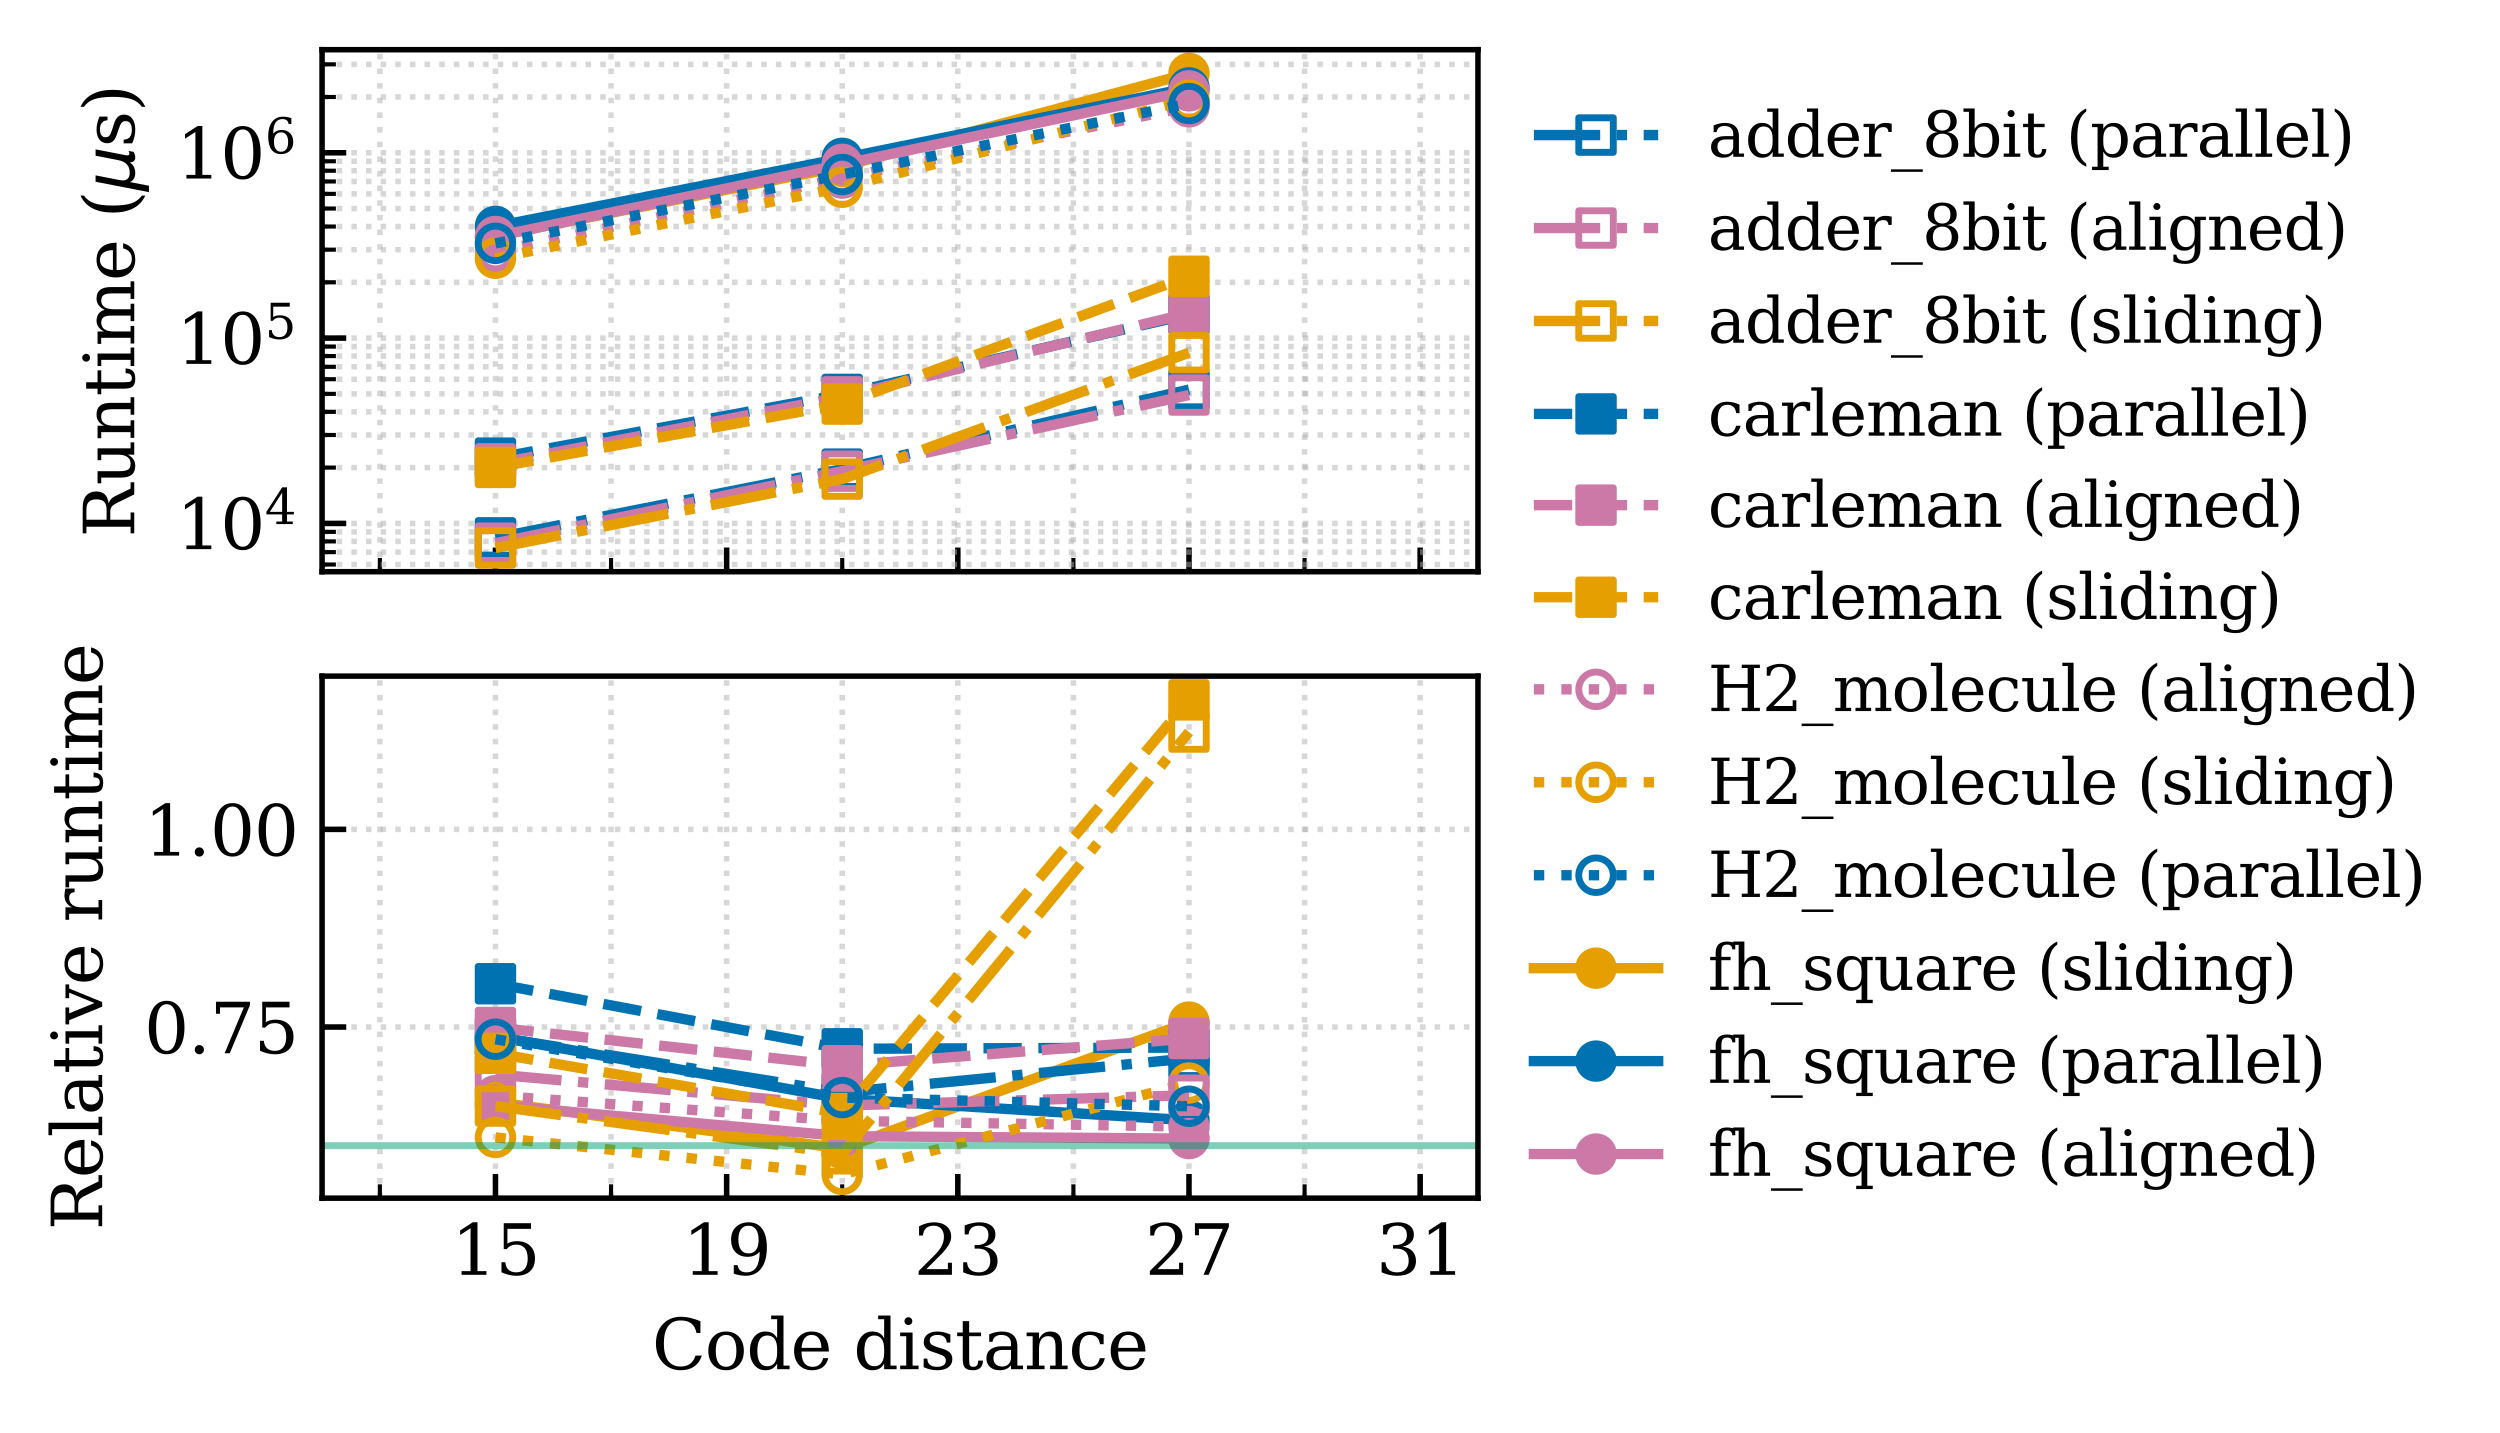 <?xml version="1.0" encoding="utf-8" standalone="no"?>
<!DOCTYPE svg PUBLIC "-//W3C//DTD SVG 1.1//EN"
  "http://www.w3.org/Graphics/SVG/1.1/DTD/svg11.dtd">
<svg xmlns:xlink="http://www.w3.org/1999/xlink" width="362.06pt" height="207.576pt" viewBox="0 0 362.06 207.576" xmlns="http://www.w3.org/2000/svg" version="1.1">
 <defs>
  <style type="text/css">*{stroke-linejoin: round; stroke-linecap: butt}</style>
 </defs>
 <g id="figure_1">
  <g id="patch_1">
   <path d="M 0 207.576 
L 362.06 207.576 
L 362.06 0 
L 0 0 
z
" style="fill: #ffffff"/>
  </g>
  <g id="axes_1">
   <g id="patch_2">
    <path d="M 46.644 82.8 
L 214.044 82.8 
L 214.044 7.2 
L 46.644 7.2 
z
" style="fill: #ffffff"/>
   </g>
   <g id="matplotlib.axis_1">
    <g id="xtick_1">
     <g id="line2d_1">
      <path d="M 71.754 82.8 
L 71.754 7.2 
" clip-path="url(#p27348fe31c)" style="fill: none; stroke-dasharray: 0.8,1.32; stroke-dashoffset: 0; stroke: #b0b0b0; stroke-opacity: 0.5; stroke-width: 0.8"/>
     </g>
     <g id="line2d_2">
      <defs>
       <path id="ma348c5eee3" d="M 0 0 
L 0 -3.5 
" style="stroke: #000000; stroke-width: 0.8"/>
      </defs>
      <g>
       <use xlink:href="#ma348c5eee3" x="71.754" y="82.8" style="stroke: #000000; stroke-width: 0.8"/>
      </g>
     </g>
    </g>
    <g id="xtick_2">
     <g id="line2d_3">
      <path d="M 105.234 82.8 
L 105.234 7.2 
" clip-path="url(#p27348fe31c)" style="fill: none; stroke-dasharray: 0.8,1.32; stroke-dashoffset: 0; stroke: #b0b0b0; stroke-opacity: 0.5; stroke-width: 0.8"/>
     </g>
     <g id="line2d_4">
      <g>
       <use xlink:href="#ma348c5eee3" x="105.234" y="82.8" style="stroke: #000000; stroke-width: 0.8"/>
      </g>
     </g>
    </g>
    <g id="xtick_3">
     <g id="line2d_5">
      <path d="M 138.714 82.8 
L 138.714 7.2 
" clip-path="url(#p27348fe31c)" style="fill: none; stroke-dasharray: 0.8,1.32; stroke-dashoffset: 0; stroke: #b0b0b0; stroke-opacity: 0.5; stroke-width: 0.8"/>
     </g>
     <g id="line2d_6">
      <g>
       <use xlink:href="#ma348c5eee3" x="138.714" y="82.8" style="stroke: #000000; stroke-width: 0.8"/>
      </g>
     </g>
    </g>
    <g id="xtick_4">
     <g id="line2d_7">
      <path d="M 172.194 82.8 
L 172.194 7.2 
" clip-path="url(#p27348fe31c)" style="fill: none; stroke-dasharray: 0.8,1.32; stroke-dashoffset: 0; stroke: #b0b0b0; stroke-opacity: 0.5; stroke-width: 0.8"/>
     </g>
     <g id="line2d_8">
      <g>
       <use xlink:href="#ma348c5eee3" x="172.194" y="82.8" style="stroke: #000000; stroke-width: 0.8"/>
      </g>
     </g>
    </g>
    <g id="xtick_5">
     <g id="line2d_9">
      <path d="M 205.674 82.8 
L 205.674 7.2 
" clip-path="url(#p27348fe31c)" style="fill: none; stroke-dasharray: 0.8,1.32; stroke-dashoffset: 0; stroke: #b0b0b0; stroke-opacity: 0.5; stroke-width: 0.8"/>
     </g>
     <g id="line2d_10">
      <g>
       <use xlink:href="#ma348c5eee3" x="205.674" y="82.8" style="stroke: #000000; stroke-width: 0.8"/>
      </g>
     </g>
    </g>
    <g id="xtick_6">
     <g id="line2d_11">
      <path d="M 55.014 82.8 
L 55.014 7.2 
" clip-path="url(#p27348fe31c)" style="fill: none; stroke-dasharray: 0.8,1.32; stroke-dashoffset: 0; stroke: #b0b0b0; stroke-opacity: 0.5; stroke-width: 0.8"/>
     </g>
     <g id="line2d_12">
      <defs>
       <path id="maad015779f" d="M 0 0 
L 0 -2 
" style="stroke: #000000; stroke-width: 0.6"/>
      </defs>
      <g>
       <use xlink:href="#maad015779f" x="55.014" y="82.8" style="stroke: #000000; stroke-width: 0.6"/>
      </g>
     </g>
    </g>
    <g id="xtick_7">
     <g id="line2d_13">
      <path d="M 88.494 82.8 
L 88.494 7.2 
" clip-path="url(#p27348fe31c)" style="fill: none; stroke-dasharray: 0.8,1.32; stroke-dashoffset: 0; stroke: #b0b0b0; stroke-opacity: 0.5; stroke-width: 0.8"/>
     </g>
     <g id="line2d_14">
      <g>
       <use xlink:href="#maad015779f" x="88.494" y="82.8" style="stroke: #000000; stroke-width: 0.6"/>
      </g>
     </g>
    </g>
    <g id="xtick_8">
     <g id="line2d_15">
      <path d="M 121.974 82.8 
L 121.974 7.2 
" clip-path="url(#p27348fe31c)" style="fill: none; stroke-dasharray: 0.8,1.32; stroke-dashoffset: 0; stroke: #b0b0b0; stroke-opacity: 0.5; stroke-width: 0.8"/>
     </g>
     <g id="line2d_16">
      <g>
       <use xlink:href="#maad015779f" x="121.974" y="82.8" style="stroke: #000000; stroke-width: 0.6"/>
      </g>
     </g>
    </g>
    <g id="xtick_9">
     <g id="line2d_17">
      <path d="M 155.454 82.8 
L 155.454 7.2 
" clip-path="url(#p27348fe31c)" style="fill: none; stroke-dasharray: 0.8,1.32; stroke-dashoffset: 0; stroke: #b0b0b0; stroke-opacity: 0.5; stroke-width: 0.8"/>
     </g>
     <g id="line2d_18">
      <g>
       <use xlink:href="#maad015779f" x="155.454" y="82.8" style="stroke: #000000; stroke-width: 0.6"/>
      </g>
     </g>
    </g>
    <g id="xtick_10">
     <g id="line2d_19">
      <path d="M 188.934 82.8 
L 188.934 7.2 
" clip-path="url(#p27348fe31c)" style="fill: none; stroke-dasharray: 0.8,1.32; stroke-dashoffset: 0; stroke: #b0b0b0; stroke-opacity: 0.5; stroke-width: 0.8"/>
     </g>
     <g id="line2d_20">
      <g>
       <use xlink:href="#maad015779f" x="188.934" y="82.8" style="stroke: #000000; stroke-width: 0.6"/>
      </g>
     </g>
    </g>
   </g>
   <g id="matplotlib.axis_2">
    <g id="ytick_1">
     <g id="line2d_21">
      <path d="M 46.644 75.803 
L 214.044 75.803 
" clip-path="url(#p27348fe31c)" style="fill: none; stroke-dasharray: 0.8,1.32; stroke-dashoffset: 0; stroke: #b0b0b0; stroke-opacity: 0.5; stroke-width: 0.8"/>
     </g>
     <g id="line2d_22">
      <defs>
       <path id="me3ba1f9dd8" d="M 0 0 
L 3.5 0 
" style="stroke: #000000; stroke-width: 0.8"/>
      </defs>
      <g>
       <use xlink:href="#me3ba1f9dd8" x="46.644" y="75.803" style="stroke: #000000; stroke-width: 0.8"/>
      </g>
     </g>
     <g id="text_1">
      <!-- $\mathdefault{10^{4}}$ -->
      <g transform="translate(25.544 79.602) scale(0.1 -0.1)">
       <defs>
        <path id="DejaVuSerif-31" d="M 909 0 
L 909 331 
L 1722 331 
L 1722 4213 
L 781 3603 
L 781 4013 
L 1919 4750 
L 2350 4750 
L 2350 331 
L 3163 331 
L 3163 0 
L 909 0 
z
" transform="scale(0.016)"/>
        <path id="DejaVuSerif-30" d="M 2034 219 
Q 2513 219 2750 744 
Q 2988 1269 2988 2328 
Q 2988 3391 2750 3916 
Q 2513 4441 2034 4441 
Q 1556 4441 1318 3916 
Q 1081 3391 1081 2328 
Q 1081 1269 1318 744 
Q 1556 219 2034 219 
z
M 2034 -91 
Q 1275 -91 848 546 
Q 422 1184 422 2328 
Q 422 3475 848 4112 
Q 1275 4750 2034 4750 
Q 2797 4750 3222 4112 
Q 3647 3475 3647 2328 
Q 3647 1184 3222 546 
Q 2797 -91 2034 -91 
z
" transform="scale(0.016)"/>
        <path id="DejaVuSerif-34" d="M 2234 1581 
L 2234 4063 
L 641 1581 
L 2234 1581 
z
M 3609 0 
L 1484 0 
L 1484 331 
L 2234 331 
L 2234 1247 
L 197 1247 
L 197 1588 
L 2241 4750 
L 2859 4750 
L 2859 1581 
L 3750 1581 
L 3750 1247 
L 2859 1247 
L 2859 331 
L 3609 331 
L 3609 0 
z
" transform="scale(0.016)"/>
       </defs>
       <use xlink:href="#DejaVuSerif-31" transform="translate(0 0.713)"/>
       <use xlink:href="#DejaVuSerif-30" transform="translate(63.623 0.713)"/>
       <use xlink:href="#DejaVuSerif-34" transform="translate(128.154 37.047) scale(0.7)"/>
      </g>
     </g>
    </g>
    <g id="ytick_2">
     <g id="line2d_23">
      <path d="M 46.644 48.963 
L 214.044 48.963 
" clip-path="url(#p27348fe31c)" style="fill: none; stroke-dasharray: 0.8,1.32; stroke-dashoffset: 0; stroke: #b0b0b0; stroke-opacity: 0.5; stroke-width: 0.8"/>
     </g>
     <g id="line2d_24">
      <g>
       <use xlink:href="#me3ba1f9dd8" x="46.644" y="48.963" style="stroke: #000000; stroke-width: 0.8"/>
      </g>
     </g>
     <g id="text_2">
      <!-- $\mathdefault{10^{5}}$ -->
      <g transform="translate(25.544 52.763) scale(0.1 -0.1)">
       <defs>
        <path id="DejaVuSerif-35" d="M 3219 4666 
L 3219 4153 
L 1081 4153 
L 1081 2816 
Q 1244 2928 1461 2984 
Q 1678 3041 1947 3041 
Q 2703 3041 3140 2622 
Q 3578 2203 3578 1478 
Q 3578 738 3136 323 
Q 2694 -91 1894 -91 
Q 1572 -91 1234 -12 
Q 897 66 544 225 
L 544 1131 
L 897 1131 
Q 925 688 1179 453 
Q 1434 219 1894 219 
Q 2388 219 2653 544 
Q 2919 869 2919 1478 
Q 2919 2084 2655 2407 
Q 2391 2731 1894 2731 
Q 1613 2731 1398 2631 
Q 1184 2531 1019 2322 
L 750 2322 
L 750 4666 
L 3219 4666 
z
" transform="scale(0.016)"/>
       </defs>
       <use xlink:href="#DejaVuSerif-31" transform="translate(0 0.631)"/>
       <use xlink:href="#DejaVuSerif-30" transform="translate(63.623 0.631)"/>
       <use xlink:href="#DejaVuSerif-35" transform="translate(128.154 36.966) scale(0.7)"/>
      </g>
     </g>
    </g>
    <g id="ytick_3">
     <g id="line2d_25">
      <path d="M 46.644 22.124 
L 214.044 22.124 
" clip-path="url(#p27348fe31c)" style="fill: none; stroke-dasharray: 0.8,1.32; stroke-dashoffset: 0; stroke: #b0b0b0; stroke-opacity: 0.5; stroke-width: 0.8"/>
     </g>
     <g id="line2d_26">
      <g>
       <use xlink:href="#me3ba1f9dd8" x="46.644" y="22.124" style="stroke: #000000; stroke-width: 0.8"/>
      </g>
     </g>
     <g id="text_3">
      <!-- $\mathdefault{10^{6}}$ -->
      <g transform="translate(25.544 25.923) scale(0.1 -0.1)">
       <defs>
        <path id="DejaVuSerif-36" d="M 2094 219 
Q 2534 219 2771 542 
Q 3009 866 3009 1472 
Q 3009 2078 2771 2401 
Q 2534 2725 2094 2725 
Q 1647 2725 1412 2412 
Q 1178 2100 1178 1509 
Q 1178 888 1415 553 
Q 1653 219 2094 219 
z
M 1075 2569 
Q 1288 2803 1556 2918 
Q 1825 3034 2163 3034 
Q 2859 3034 3264 2615 
Q 3669 2197 3669 1472 
Q 3669 763 3233 336 
Q 2797 -91 2069 -91 
Q 1278 -91 853 498 
Q 428 1088 428 2181 
Q 428 3406 931 4078 
Q 1434 4750 2350 4750 
Q 2597 4750 2869 4703 
Q 3141 4656 3425 4563 
L 3425 3794 
L 3072 3794 
Q 3034 4109 2831 4275 
Q 2628 4441 2284 4441 
Q 1678 4441 1381 3981 
Q 1084 3522 1075 2569 
z
" transform="scale(0.016)"/>
       </defs>
       <use xlink:href="#DejaVuSerif-31" transform="translate(0 0.713)"/>
       <use xlink:href="#DejaVuSerif-30" transform="translate(63.623 0.713)"/>
       <use xlink:href="#DejaVuSerif-36" transform="translate(128.154 37.047) scale(0.7)"/>
      </g>
     </g>
    </g>
    <g id="ytick_4">
     <g id="line2d_27">
      <path d="M 46.644 81.757 
L 214.044 81.757 
" clip-path="url(#p27348fe31c)" style="fill: none; stroke-dasharray: 0.8,1.32; stroke-dashoffset: 0; stroke: #b0b0b0; stroke-opacity: 0.5; stroke-width: 0.8"/>
     </g>
     <g id="line2d_28">
      <defs>
       <path id="m440fb9c28c" d="M 0 0 
L 2 0 
" style="stroke: #000000; stroke-width: 0.6"/>
      </defs>
      <g>
       <use xlink:href="#m440fb9c28c" x="46.644" y="81.757" style="stroke: #000000; stroke-width: 0.6"/>
      </g>
     </g>
    </g>
    <g id="ytick_5">
     <g id="line2d_29">
      <path d="M 46.644 79.96 
L 214.044 79.96 
" clip-path="url(#p27348fe31c)" style="fill: none; stroke-dasharray: 0.8,1.32; stroke-dashoffset: 0; stroke: #b0b0b0; stroke-opacity: 0.5; stroke-width: 0.8"/>
     </g>
     <g id="line2d_30">
      <g>
       <use xlink:href="#m440fb9c28c" x="46.644" y="79.96" style="stroke: #000000; stroke-width: 0.6"/>
      </g>
     </g>
    </g>
    <g id="ytick_6">
     <g id="line2d_31">
      <path d="M 46.644 78.404 
L 214.044 78.404 
" clip-path="url(#p27348fe31c)" style="fill: none; stroke-dasharray: 0.8,1.32; stroke-dashoffset: 0; stroke: #b0b0b0; stroke-opacity: 0.5; stroke-width: 0.8"/>
     </g>
     <g id="line2d_32">
      <g>
       <use xlink:href="#m440fb9c28c" x="46.644" y="78.404" style="stroke: #000000; stroke-width: 0.6"/>
      </g>
     </g>
    </g>
    <g id="ytick_7">
     <g id="line2d_33">
      <path d="M 46.644 77.031 
L 214.044 77.031 
" clip-path="url(#p27348fe31c)" style="fill: none; stroke-dasharray: 0.8,1.32; stroke-dashoffset: 0; stroke: #b0b0b0; stroke-opacity: 0.5; stroke-width: 0.8"/>
     </g>
     <g id="line2d_34">
      <g>
       <use xlink:href="#m440fb9c28c" x="46.644" y="77.031" style="stroke: #000000; stroke-width: 0.6"/>
      </g>
     </g>
    </g>
    <g id="ytick_8">
     <g id="line2d_35">
      <path d="M 46.644 67.723 
L 214.044 67.723 
" clip-path="url(#p27348fe31c)" style="fill: none; stroke-dasharray: 0.8,1.32; stroke-dashoffset: 0; stroke: #b0b0b0; stroke-opacity: 0.5; stroke-width: 0.8"/>
     </g>
     <g id="line2d_36">
      <g>
       <use xlink:href="#m440fb9c28c" x="46.644" y="67.723" style="stroke: #000000; stroke-width: 0.6"/>
      </g>
     </g>
    </g>
    <g id="ytick_9">
     <g id="line2d_37">
      <path d="M 46.644 62.997 
L 214.044 62.997 
" clip-path="url(#p27348fe31c)" style="fill: none; stroke-dasharray: 0.8,1.32; stroke-dashoffset: 0; stroke: #b0b0b0; stroke-opacity: 0.5; stroke-width: 0.8"/>
     </g>
     <g id="line2d_38">
      <g>
       <use xlink:href="#m440fb9c28c" x="46.644" y="62.997" style="stroke: #000000; stroke-width: 0.6"/>
      </g>
     </g>
    </g>
    <g id="ytick_10">
     <g id="line2d_39">
      <path d="M 46.644 59.644 
L 214.044 59.644 
" clip-path="url(#p27348fe31c)" style="fill: none; stroke-dasharray: 0.8,1.32; stroke-dashoffset: 0; stroke: #b0b0b0; stroke-opacity: 0.5; stroke-width: 0.8"/>
     </g>
     <g id="line2d_40">
      <g>
       <use xlink:href="#m440fb9c28c" x="46.644" y="59.644" style="stroke: #000000; stroke-width: 0.6"/>
      </g>
     </g>
    </g>
    <g id="ytick_11">
     <g id="line2d_41">
      <path d="M 46.644 57.043 
L 214.044 57.043 
" clip-path="url(#p27348fe31c)" style="fill: none; stroke-dasharray: 0.8,1.32; stroke-dashoffset: 0; stroke: #b0b0b0; stroke-opacity: 0.5; stroke-width: 0.8"/>
     </g>
     <g id="line2d_42">
      <g>
       <use xlink:href="#m440fb9c28c" x="46.644" y="57.043" style="stroke: #000000; stroke-width: 0.6"/>
      </g>
     </g>
    </g>
    <g id="ytick_12">
     <g id="line2d_43">
      <path d="M 46.644 54.918 
L 214.044 54.918 
" clip-path="url(#p27348fe31c)" style="fill: none; stroke-dasharray: 0.8,1.32; stroke-dashoffset: 0; stroke: #b0b0b0; stroke-opacity: 0.5; stroke-width: 0.8"/>
     </g>
     <g id="line2d_44">
      <g>
       <use xlink:href="#m440fb9c28c" x="46.644" y="54.918" style="stroke: #000000; stroke-width: 0.6"/>
      </g>
     </g>
    </g>
    <g id="ytick_13">
     <g id="line2d_45">
      <path d="M 46.644 53.121 
L 214.044 53.121 
" clip-path="url(#p27348fe31c)" style="fill: none; stroke-dasharray: 0.8,1.32; stroke-dashoffset: 0; stroke: #b0b0b0; stroke-opacity: 0.5; stroke-width: 0.8"/>
     </g>
     <g id="line2d_46">
      <g>
       <use xlink:href="#m440fb9c28c" x="46.644" y="53.121" style="stroke: #000000; stroke-width: 0.6"/>
      </g>
     </g>
    </g>
    <g id="ytick_14">
     <g id="line2d_47">
      <path d="M 46.644 51.564 
L 214.044 51.564 
" clip-path="url(#p27348fe31c)" style="fill: none; stroke-dasharray: 0.8,1.32; stroke-dashoffset: 0; stroke: #b0b0b0; stroke-opacity: 0.5; stroke-width: 0.8"/>
     </g>
     <g id="line2d_48">
      <g>
       <use xlink:href="#m440fb9c28c" x="46.644" y="51.564" style="stroke: #000000; stroke-width: 0.6"/>
      </g>
     </g>
    </g>
    <g id="ytick_15">
     <g id="line2d_49">
      <path d="M 46.644 50.191 
L 214.044 50.191 
" clip-path="url(#p27348fe31c)" style="fill: none; stroke-dasharray: 0.8,1.32; stroke-dashoffset: 0; stroke: #b0b0b0; stroke-opacity: 0.5; stroke-width: 0.8"/>
     </g>
     <g id="line2d_50">
      <g>
       <use xlink:href="#m440fb9c28c" x="46.644" y="50.191" style="stroke: #000000; stroke-width: 0.6"/>
      </g>
     </g>
    </g>
    <g id="ytick_16">
     <g id="line2d_51">
      <path d="M 46.644 40.884 
L 214.044 40.884 
" clip-path="url(#p27348fe31c)" style="fill: none; stroke-dasharray: 0.8,1.32; stroke-dashoffset: 0; stroke: #b0b0b0; stroke-opacity: 0.5; stroke-width: 0.8"/>
     </g>
     <g id="line2d_52">
      <g>
       <use xlink:href="#m440fb9c28c" x="46.644" y="40.884" style="stroke: #000000; stroke-width: 0.6"/>
      </g>
     </g>
    </g>
    <g id="ytick_17">
     <g id="line2d_53">
      <path d="M 46.644 36.158 
L 214.044 36.158 
" clip-path="url(#p27348fe31c)" style="fill: none; stroke-dasharray: 0.8,1.32; stroke-dashoffset: 0; stroke: #b0b0b0; stroke-opacity: 0.5; stroke-width: 0.8"/>
     </g>
     <g id="line2d_54">
      <g>
       <use xlink:href="#m440fb9c28c" x="46.644" y="36.158" style="stroke: #000000; stroke-width: 0.6"/>
      </g>
     </g>
    </g>
    <g id="ytick_18">
     <g id="line2d_55">
      <path d="M 46.644 32.804 
L 214.044 32.804 
" clip-path="url(#p27348fe31c)" style="fill: none; stroke-dasharray: 0.8,1.32; stroke-dashoffset: 0; stroke: #b0b0b0; stroke-opacity: 0.5; stroke-width: 0.8"/>
     </g>
     <g id="line2d_56">
      <g>
       <use xlink:href="#m440fb9c28c" x="46.644" y="32.804" style="stroke: #000000; stroke-width: 0.6"/>
      </g>
     </g>
    </g>
    <g id="ytick_19">
     <g id="line2d_57">
      <path d="M 46.644 30.203 
L 214.044 30.203 
" clip-path="url(#p27348fe31c)" style="fill: none; stroke-dasharray: 0.8,1.32; stroke-dashoffset: 0; stroke: #b0b0b0; stroke-opacity: 0.5; stroke-width: 0.8"/>
     </g>
     <g id="line2d_58">
      <g>
       <use xlink:href="#m440fb9c28c" x="46.644" y="30.203" style="stroke: #000000; stroke-width: 0.6"/>
      </g>
     </g>
    </g>
    <g id="ytick_20">
     <g id="line2d_59">
      <path d="M 46.644 28.078 
L 214.044 28.078 
" clip-path="url(#p27348fe31c)" style="fill: none; stroke-dasharray: 0.8,1.32; stroke-dashoffset: 0; stroke: #b0b0b0; stroke-opacity: 0.5; stroke-width: 0.8"/>
     </g>
     <g id="line2d_60">
      <g>
       <use xlink:href="#m440fb9c28c" x="46.644" y="28.078" style="stroke: #000000; stroke-width: 0.6"/>
      </g>
     </g>
    </g>
    <g id="ytick_21">
     <g id="line2d_61">
      <path d="M 46.644 26.281 
L 214.044 26.281 
" clip-path="url(#p27348fe31c)" style="fill: none; stroke-dasharray: 0.8,1.32; stroke-dashoffset: 0; stroke: #b0b0b0; stroke-opacity: 0.5; stroke-width: 0.8"/>
     </g>
     <g id="line2d_62">
      <g>
       <use xlink:href="#m440fb9c28c" x="46.644" y="26.281" style="stroke: #000000; stroke-width: 0.6"/>
      </g>
     </g>
    </g>
    <g id="ytick_22">
     <g id="line2d_63">
      <path d="M 46.644 24.725 
L 214.044 24.725 
" clip-path="url(#p27348fe31c)" style="fill: none; stroke-dasharray: 0.8,1.32; stroke-dashoffset: 0; stroke: #b0b0b0; stroke-opacity: 0.5; stroke-width: 0.8"/>
     </g>
     <g id="line2d_64">
      <g>
       <use xlink:href="#m440fb9c28c" x="46.644" y="24.725" style="stroke: #000000; stroke-width: 0.6"/>
      </g>
     </g>
    </g>
    <g id="ytick_23">
     <g id="line2d_65">
      <path d="M 46.644 23.352 
L 214.044 23.352 
" clip-path="url(#p27348fe31c)" style="fill: none; stroke-dasharray: 0.8,1.32; stroke-dashoffset: 0; stroke: #b0b0b0; stroke-opacity: 0.5; stroke-width: 0.8"/>
     </g>
     <g id="line2d_66">
      <g>
       <use xlink:href="#m440fb9c28c" x="46.644" y="23.352" style="stroke: #000000; stroke-width: 0.6"/>
      </g>
     </g>
    </g>
    <g id="ytick_24">
     <g id="line2d_67">
      <path d="M 46.644 14.045 
L 214.044 14.045 
" clip-path="url(#p27348fe31c)" style="fill: none; stroke-dasharray: 0.8,1.32; stroke-dashoffset: 0; stroke: #b0b0b0; stroke-opacity: 0.5; stroke-width: 0.8"/>
     </g>
     <g id="line2d_68">
      <g>
       <use xlink:href="#m440fb9c28c" x="46.644" y="14.045" style="stroke: #000000; stroke-width: 0.6"/>
      </g>
     </g>
    </g>
    <g id="ytick_25">
     <g id="line2d_69">
      <path d="M 46.644 9.318 
L 214.044 9.318 
" clip-path="url(#p27348fe31c)" style="fill: none; stroke-dasharray: 0.8,1.32; stroke-dashoffset: 0; stroke: #b0b0b0; stroke-opacity: 0.5; stroke-width: 0.8"/>
     </g>
     <g id="line2d_70">
      <g>
       <use xlink:href="#m440fb9c28c" x="46.644" y="9.318" style="stroke: #000000; stroke-width: 0.6"/>
      </g>
     </g>
    </g>
    <g id="text_4">
     <!-- Runtime ($\mu$s) -->
     <g transform="translate(19.444 77.8) rotate(-90) scale(0.1 -0.1)">
      <defs>
       <path id="DejaVuSerif-52" d="M 3066 2316 
Q 3284 2256 3442 2114 
Q 3600 1972 3725 1716 
L 4403 331 
L 4972 331 
L 4972 0 
L 3872 0 
L 3144 1484 
Q 2934 1916 2759 2042 
Q 2584 2169 2278 2169 
L 1581 2169 
L 1581 331 
L 2241 331 
L 2241 0 
L 353 0 
L 353 331 
L 947 331 
L 947 4331 
L 353 4331 
L 353 4666 
L 2719 4666 
Q 3400 4666 3770 4341 
Q 4141 4016 4141 3419 
Q 4141 2938 3870 2661 
Q 3600 2384 3066 2316 
z
M 1581 2503 
L 2503 2503 
Q 2975 2503 3200 2726 
Q 3425 2950 3425 3419 
Q 3425 3888 3200 4109 
Q 2975 4331 2503 4331 
L 1581 4331 
L 1581 2503 
z
" transform="scale(0.016)"/>
       <path id="DejaVuSerif-75" d="M 2266 3322 
L 3341 3322 
L 3341 331 
L 3884 331 
L 3884 0 
L 2766 0 
L 2766 588 
Q 2606 256 2353 82 
Q 2100 -91 1766 -91 
Q 1213 -91 952 223 
Q 691 538 691 1209 
L 691 2988 
L 172 2988 
L 172 3322 
L 1269 3322 
L 1269 1388 
Q 1269 781 1417 556 
Q 1566 331 1947 331 
Q 2347 331 2556 625 
Q 2766 919 2766 1478 
L 2766 2988 
L 2266 2988 
L 2266 3322 
z
" transform="scale(0.016)"/>
       <path id="DejaVuSerif-6e" d="M 263 0 
L 263 331 
L 781 331 
L 781 2988 
L 231 2988 
L 231 3322 
L 1356 3322 
L 1356 2731 
Q 1516 3069 1770 3241 
Q 2025 3413 2363 3413 
Q 2913 3413 3172 3097 
Q 3431 2781 3431 2113 
L 3431 331 
L 3944 331 
L 3944 0 
L 2356 0 
L 2356 331 
L 2853 331 
L 2853 1931 
Q 2853 2541 2703 2767 
Q 2553 2994 2175 2994 
Q 1775 2994 1565 2701 
Q 1356 2409 1356 1850 
L 1356 331 
L 1856 331 
L 1856 0 
L 263 0 
z
" transform="scale(0.016)"/>
       <path id="DejaVuSerif-74" d="M 691 2988 
L 184 2988 
L 184 3322 
L 691 3322 
L 691 4353 
L 1269 4353 
L 1269 3322 
L 2350 3322 
L 2350 2988 
L 1269 2988 
L 1269 878 
Q 1269 456 1350 337 
Q 1431 219 1650 219 
Q 1875 219 1978 351 
Q 2081 484 2088 781 
L 2522 781 
Q 2497 328 2275 118 
Q 2053 -91 1600 -91 
Q 1103 -91 897 129 
Q 691 350 691 878 
L 691 2988 
z
" transform="scale(0.016)"/>
       <path id="DejaVuSerif-69" d="M 622 4353 
Q 622 4497 726 4603 
Q 831 4709 978 4709 
Q 1122 4709 1226 4603 
Q 1331 4497 1331 4353 
Q 1331 4206 1228 4103 
Q 1125 4000 978 4000 
Q 831 4000 726 4103 
Q 622 4206 622 4353 
z
M 1356 331 
L 1900 331 
L 1900 0 
L 231 0 
L 231 331 
L 781 331 
L 781 2988 
L 231 2988 
L 231 3322 
L 1356 3322 
L 1356 331 
z
" transform="scale(0.016)"/>
       <path id="DejaVuSerif-6d" d="M 3316 2675 
Q 3481 3041 3739 3227 
Q 3997 3413 4341 3413 
Q 4863 3413 5119 3089 
Q 5375 2766 5375 2113 
L 5375 331 
L 5894 331 
L 5894 0 
L 4300 0 
L 4300 331 
L 4800 331 
L 4800 2047 
Q 4800 2556 4650 2772 
Q 4500 2988 4153 2988 
Q 3769 2988 3567 2697 
Q 3366 2406 3366 1850 
L 3366 331 
L 3866 331 
L 3866 0 
L 2291 0 
L 2291 331 
L 2791 331 
L 2791 2069 
Q 2791 2566 2641 2777 
Q 2491 2988 2144 2988 
Q 1759 2988 1557 2697 
Q 1356 2406 1356 1850 
L 1356 331 
L 1856 331 
L 1856 0 
L 263 0 
L 263 331 
L 781 331 
L 781 2994 
L 231 2994 
L 231 3322 
L 1356 3322 
L 1356 2731 
Q 1516 3063 1762 3238 
Q 2009 3413 2322 3413 
Q 2709 3413 2968 3220 
Q 3228 3028 3316 2675 
z
" transform="scale(0.016)"/>
       <path id="DejaVuSerif-65" d="M 3469 1600 
L 991 1600 
L 991 1575 
Q 991 903 1244 561 
Q 1497 219 1991 219 
Q 2369 219 2611 417 
Q 2853 616 2950 1006 
L 3413 1006 
Q 3275 459 2904 184 
Q 2534 -91 1931 -91 
Q 1203 -91 761 389 
Q 319 869 319 1663 
Q 319 2450 753 2931 
Q 1188 3413 1894 3413 
Q 2647 3413 3050 2948 
Q 3453 2484 3469 1600 
z
M 2791 1931 
Q 2772 2513 2545 2808 
Q 2319 3103 1894 3103 
Q 1497 3103 1269 2806 
Q 1041 2509 991 1931 
L 2791 1931 
z
" transform="scale(0.016)"/>
       <path id="DejaVuSerif-20" transform="scale(0.016)"/>
       <path id="DejaVuSerif-28" d="M 2041 -997 
Q 1281 -656 893 83 
Q 506 822 506 1931 
Q 506 3044 893 3783 
Q 1281 4522 2041 4863 
L 2041 4556 
Q 1559 4225 1350 3623 
Q 1141 3022 1141 1931 
Q 1141 844 1350 242 
Q 1559 -359 2041 -691 
L 2041 -997 
z
" transform="scale(0.016)"/>
       <path id="DejaVuSans-Oblique-3bc" d="M -84 -1331 
L 856 3500 
L 1434 3500 
L 1009 1322 
Q 997 1256 987 1175 
Q 978 1094 978 1013 
Q 978 722 1161 565 
Q 1344 409 1684 409 
Q 2147 409 2431 671 
Q 2716 934 2816 1459 
L 3213 3500 
L 3788 3500 
L 3266 809 
Q 3253 750 3248 706 
Q 3244 663 3244 628 
Q 3244 531 3283 486 
Q 3322 441 3406 441 
Q 3438 441 3492 456 
Q 3547 472 3647 513 
L 3559 50 
Q 3422 -19 3297 -55 
Q 3172 -91 3053 -91 
Q 2847 -91 2730 40 
Q 2613 172 2613 403 
Q 2438 153 2195 31 
Q 1953 -91 1625 -91 
Q 1334 -91 1117 43 
Q 900 178 831 397 
L 494 -1331 
L -84 -1331 
z
" transform="scale(0.016)"/>
       <path id="DejaVuSerif-73" d="M 359 184 
L 359 959 
L 691 959 
Q 703 588 923 403 
Q 1144 219 1575 219 
Q 1963 219 2166 364 
Q 2369 509 2369 788 
Q 2369 1006 2220 1140 
Q 2072 1275 1594 1428 
L 1178 1569 
Q 750 1706 558 1912 
Q 366 2119 366 2438 
Q 366 2894 700 3153 
Q 1034 3413 1625 3413 
Q 1888 3413 2178 3344 
Q 2469 3275 2778 3144 
L 2778 2419 
L 2447 2419 
Q 2434 2741 2221 2922 
Q 2009 3103 1644 3103 
Q 1281 3103 1095 2975 
Q 909 2847 909 2591 
Q 909 2381 1050 2254 
Q 1191 2128 1613 1997 
L 2069 1856 
Q 2541 1709 2748 1489 
Q 2956 1269 2956 922 
Q 2956 450 2595 179 
Q 2234 -91 1600 -91 
Q 1278 -91 972 -22 
Q 666 47 359 184 
z
" transform="scale(0.016)"/>
       <path id="DejaVuSerif-29" d="M 453 -997 
L 453 -691 
Q 934 -359 1145 242 
Q 1356 844 1356 1931 
Q 1356 3022 1145 3623 
Q 934 4225 453 4556 
L 453 4863 
Q 1216 4522 1603 3783 
Q 1991 3044 1991 1931 
Q 1991 822 1603 83 
Q 1216 -656 453 -997 
z
" transform="scale(0.016)"/>
      </defs>
      <use xlink:href="#DejaVuSerif-52" transform="translate(0 0.016)"/>
      <use xlink:href="#DejaVuSerif-75" transform="translate(75.293 0.016)"/>
      <use xlink:href="#DejaVuSerif-6e" transform="translate(139.697 0.016)"/>
      <use xlink:href="#DejaVuSerif-74" transform="translate(204.102 0.016)"/>
      <use xlink:href="#DejaVuSerif-69" transform="translate(244.287 0.016)"/>
      <use xlink:href="#DejaVuSerif-6d" transform="translate(276.27 0.016)"/>
      <use xlink:href="#DejaVuSerif-65" transform="translate(371.094 0.016)"/>
      <use xlink:href="#DejaVuSerif-20" transform="translate(430.273 0.016)"/>
      <use xlink:href="#DejaVuSerif-28" transform="translate(462.061 0.016)"/>
      <use xlink:href="#DejaVuSans-Oblique-3bc" transform="translate(501.074 0.016)"/>
      <use xlink:href="#DejaVuSerif-73" transform="translate(564.697 0.016)"/>
      <use xlink:href="#DejaVuSerif-29" transform="translate(616.016 0.016)"/>
     </g>
    </g>
   </g>
   <g id="line2d_71">
    <path d="M 71.754 34.18 
L 121.974 24.101 
L 172.194 10.636 
" clip-path="url(#p27348fe31c)" style="fill: none; stroke: #e69f00; stroke-width: 1.5; stroke-linecap: square"/>
    <defs>
     <path id="m90d428043b" d="M 0 2.5 
C 0.663 2.5 1.299 2.237 1.768 1.768 
C 2.237 1.299 2.5 0.663 2.5 0 
C 2.5 -0.663 2.237 -1.299 1.768 -1.768 
C 1.299 -2.237 0.663 -2.5 0 -2.5 
C -0.663 -2.5 -1.299 -2.237 -1.768 -1.768 
C -2.237 -1.299 -2.5 -0.663 -2.5 0 
C -2.5 0.663 -2.237 1.299 -1.768 1.768 
C -1.299 2.237 -0.663 2.5 0 2.5 
z
" style="stroke: #e69f00"/>
    </defs>
    <g clip-path="url(#p27348fe31c)">
     <use xlink:href="#m90d428043b" x="71.754" y="34.18" style="fill: #e69f00; stroke: #e69f00"/>
     <use xlink:href="#m90d428043b" x="121.974" y="24.101" style="fill: #e69f00; stroke: #e69f00"/>
     <use xlink:href="#m90d428043b" x="172.194" y="10.636" style="fill: #e69f00; stroke: #e69f00"/>
    </g>
   </g>
   <g id="line2d_72">
    <path d="M 71.754 32.787 
L 121.974 22.928 
L 172.194 12.729 
" clip-path="url(#p27348fe31c)" style="fill: none; stroke: #0072b2; stroke-width: 1.5; stroke-linecap: square"/>
    <defs>
     <path id="m38c11b9495" d="M 0 2.5 
C 0.663 2.5 1.299 2.237 1.768 1.768 
C 2.237 1.299 2.5 0.663 2.5 0 
C 2.5 -0.663 2.237 -1.299 1.768 -1.768 
C 1.299 -2.237 0.663 -2.5 0 -2.5 
C -0.663 -2.5 -1.299 -2.237 -1.768 -1.768 
C -2.237 -1.299 -2.5 -0.663 -2.5 0 
C -2.5 0.663 -2.237 1.299 -1.768 1.768 
C -1.299 2.237 -0.663 2.5 0 2.5 
z
" style="stroke: #0072b2"/>
    </defs>
    <g clip-path="url(#p27348fe31c)">
     <use xlink:href="#m38c11b9495" x="71.754" y="32.787" style="fill: #0072b2; stroke: #0072b2"/>
     <use xlink:href="#m38c11b9495" x="121.974" y="22.928" style="fill: #0072b2; stroke: #0072b2"/>
     <use xlink:href="#m38c11b9495" x="172.194" y="12.729" style="fill: #0072b2; stroke: #0072b2"/>
    </g>
   </g>
   <g id="line2d_73">
    <path d="M 71.754 34.248 
L 121.974 23.797 
L 172.194 13.162 
" clip-path="url(#p27348fe31c)" style="fill: none; stroke: #cc79a7; stroke-width: 1.5; stroke-linecap: square"/>
    <defs>
     <path id="mbfdc41205d" d="M 0 2.5 
C 0.663 2.5 1.299 2.237 1.768 1.768 
C 2.237 1.299 2.5 0.663 2.5 0 
C 2.5 -0.663 2.237 -1.299 1.768 -1.768 
C 1.299 -2.237 0.663 -2.5 0 -2.5 
C -0.663 -2.5 -1.299 -2.237 -1.768 -1.768 
C -2.237 -1.299 -2.5 -0.663 -2.5 0 
C -2.5 0.663 -2.237 1.299 -1.768 1.768 
C -1.299 2.237 -0.663 2.5 0 2.5 
z
" style="stroke: #cc79a7"/>
    </defs>
    <g clip-path="url(#p27348fe31c)">
     <use xlink:href="#mbfdc41205d" x="71.754" y="34.248" style="fill: #cc79a7; stroke: #cc79a7"/>
     <use xlink:href="#mbfdc41205d" x="121.974" y="23.797" style="fill: #cc79a7; stroke: #cc79a7"/>
     <use xlink:href="#mbfdc41205d" x="172.194" y="13.162" style="fill: #cc79a7; stroke: #cc79a7"/>
    </g>
   </g>
   <g id="line2d_74">
    <path d="M 71.754 66.346 
L 121.974 57.118 
L 172.194 45.535 
" clip-path="url(#p27348fe31c)" style="fill: none; stroke-dasharray: 5.55,2.4; stroke-dashoffset: 0; stroke: #0072b2; stroke-width: 1.5"/>
    <defs>
     <path id="m6b0c5788a1" d="M -2.5 2.5 
L 2.5 2.5 
L 2.5 -2.5 
L -2.5 -2.5 
z
" style="stroke: #0072b2; stroke-linejoin: miter"/>
    </defs>
    <g clip-path="url(#p27348fe31c)">
     <use xlink:href="#m6b0c5788a1" x="71.754" y="66.346" style="fill: #0072b2; stroke: #0072b2; stroke-linejoin: miter"/>
     <use xlink:href="#m6b0c5788a1" x="121.974" y="57.118" style="fill: #0072b2; stroke: #0072b2; stroke-linejoin: miter"/>
     <use xlink:href="#m6b0c5788a1" x="172.194" y="45.535" style="fill: #0072b2; stroke: #0072b2; stroke-linejoin: miter"/>
    </g>
   </g>
   <g id="line2d_75">
    <path d="M 71.754 36.436 
L 121.974 25.795 
L 172.194 15.469 
" clip-path="url(#p27348fe31c)" style="fill: none; stroke-dasharray: 1.5,2.475; stroke-dashoffset: 0; stroke: #cc79a7; stroke-width: 1.5"/>
    <defs>
     <path id="m52380feb4f" d="M 0 2.5 
C 0.663 2.5 1.299 2.237 1.768 1.768 
C 2.237 1.299 2.5 0.663 2.5 0 
C 2.5 -0.663 2.237 -1.299 1.768 -1.768 
C 1.299 -2.237 0.663 -2.5 0 -2.5 
C -0.663 -2.5 -1.299 -2.237 -1.768 -1.768 
C -2.237 -1.299 -2.5 -0.663 -2.5 0 
C -2.5 0.663 -2.237 1.299 -1.768 1.768 
C -1.299 2.237 -0.663 2.5 0 2.5 
z
" style="stroke: #cc79a7"/>
    </defs>
    <g clip-path="url(#p27348fe31c)">
     <use xlink:href="#m52380feb4f" x="71.754" y="36.436" style="fill-opacity: 0; stroke: #cc79a7"/>
     <use xlink:href="#m52380feb4f" x="121.974" y="25.795" style="fill-opacity: 0; stroke: #cc79a7"/>
     <use xlink:href="#m52380feb4f" x="172.194" y="15.469" style="fill-opacity: 0; stroke: #cc79a7"/>
    </g>
   </g>
   <g id="line2d_76">
    <path d="M 71.754 77.893 
L 121.974 67.94 
L 172.194 56.417 
" clip-path="url(#p27348fe31c)" style="fill: none; stroke-dasharray: 9.6,2.4,1.5,2.4; stroke-dashoffset: 0; stroke: #0072b2; stroke-width: 1.5"/>
    <defs>
     <path id="mf0c7010ca2" d="M -2.5 2.5 
L 2.5 2.5 
L 2.5 -2.5 
L -2.5 -2.5 
z
" style="stroke: #0072b2; stroke-linejoin: miter"/>
    </defs>
    <g clip-path="url(#p27348fe31c)">
     <use xlink:href="#mf0c7010ca2" x="71.754" y="77.893" style="fill-opacity: 0; stroke: #0072b2; stroke-linejoin: miter"/>
     <use xlink:href="#mf0c7010ca2" x="121.974" y="67.94" style="fill-opacity: 0; stroke: #0072b2; stroke-linejoin: miter"/>
     <use xlink:href="#mf0c7010ca2" x="172.194" y="56.417" style="fill-opacity: 0; stroke: #0072b2; stroke-linejoin: miter"/>
    </g>
   </g>
   <g id="line2d_77">
    <path d="M 71.754 37.402 
L 121.974 27.12 
L 172.194 14.48 
" clip-path="url(#p27348fe31c)" style="fill: none; stroke-dasharray: 1.5,2.475; stroke-dashoffset: 0; stroke: #e69f00; stroke-width: 1.5"/>
    <defs>
     <path id="mb91c059ce7" d="M 0 2.5 
C 0.663 2.5 1.299 2.237 1.768 1.768 
C 2.237 1.299 2.5 0.663 2.5 0 
C 2.5 -0.663 2.237 -1.299 1.768 -1.768 
C 1.299 -2.237 0.663 -2.5 0 -2.5 
C -0.663 -2.5 -1.299 -2.237 -1.768 -1.768 
C -2.237 -1.299 -2.5 -0.663 -2.5 0 
C -2.5 0.663 -2.237 1.299 -1.768 1.768 
C -1.299 2.237 -0.663 2.5 0 2.5 
z
" style="stroke: #e69f00"/>
    </defs>
    <g clip-path="url(#p27348fe31c)">
     <use xlink:href="#mb91c059ce7" x="71.754" y="37.402" style="fill-opacity: 0; stroke: #e69f00"/>
     <use xlink:href="#mb91c059ce7" x="121.974" y="27.12" style="fill-opacity: 0; stroke: #e69f00"/>
     <use xlink:href="#mb91c059ce7" x="172.194" y="14.48" style="fill-opacity: 0; stroke: #e69f00"/>
    </g>
   </g>
   <g id="line2d_78">
    <path d="M 71.754 67.177 
L 121.974 57.469 
L 172.194 45.353 
" clip-path="url(#p27348fe31c)" style="fill: none; stroke-dasharray: 5.55,2.4; stroke-dashoffset: 0; stroke: #cc79a7; stroke-width: 1.5"/>
    <defs>
     <path id="m0364c6f5f2" d="M -2.5 2.5 
L 2.5 2.5 
L 2.5 -2.5 
L -2.5 -2.5 
z
" style="stroke: #cc79a7; stroke-linejoin: miter"/>
    </defs>
    <g clip-path="url(#p27348fe31c)">
     <use xlink:href="#m0364c6f5f2" x="71.754" y="67.177" style="fill: #cc79a7; stroke: #cc79a7; stroke-linejoin: miter"/>
     <use xlink:href="#m0364c6f5f2" x="121.974" y="57.469" style="fill: #cc79a7; stroke: #cc79a7; stroke-linejoin: miter"/>
     <use xlink:href="#m0364c6f5f2" x="172.194" y="45.353" style="fill: #cc79a7; stroke: #cc79a7; stroke-linejoin: miter"/>
    </g>
   </g>
   <g id="line2d_79">
    <path d="M 71.754 78.668 
L 121.974 68.235 
L 172.194 57.211 
" clip-path="url(#p27348fe31c)" style="fill: none; stroke-dasharray: 9.6,2.4,1.5,2.4; stroke-dashoffset: 0; stroke: #cc79a7; stroke-width: 1.5"/>
    <defs>
     <path id="m7eb63dd7b9" d="M -2.5 2.5 
L 2.5 2.5 
L 2.5 -2.5 
L -2.5 -2.5 
z
" style="stroke: #cc79a7; stroke-linejoin: miter"/>
    </defs>
    <g clip-path="url(#p27348fe31c)">
     <use xlink:href="#m7eb63dd7b9" x="71.754" y="78.668" style="fill-opacity: 0; stroke: #cc79a7; stroke-linejoin: miter"/>
     <use xlink:href="#m7eb63dd7b9" x="121.974" y="68.235" style="fill-opacity: 0; stroke: #cc79a7; stroke-linejoin: miter"/>
     <use xlink:href="#m7eb63dd7b9" x="172.194" y="57.211" style="fill-opacity: 0; stroke: #cc79a7; stroke-linejoin: miter"/>
    </g>
   </g>
   <g id="line2d_80">
    <path d="M 71.754 67.697 
L 121.974 58.52 
L 172.194 40.004 
" clip-path="url(#p27348fe31c)" style="fill: none; stroke-dasharray: 5.55,2.4; stroke-dashoffset: 0; stroke: #e69f00; stroke-width: 1.5"/>
    <defs>
     <path id="mb16b4b1aa8" d="M -2.5 2.5 
L 2.5 2.5 
L 2.5 -2.5 
L -2.5 -2.5 
z
" style="stroke: #e69f00; stroke-linejoin: miter"/>
    </defs>
    <g clip-path="url(#p27348fe31c)">
     <use xlink:href="#mb16b4b1aa8" x="71.754" y="67.697" style="fill: #e69f00; stroke: #e69f00; stroke-linejoin: miter"/>
     <use xlink:href="#mb16b4b1aa8" x="121.974" y="58.52" style="fill: #e69f00; stroke: #e69f00; stroke-linejoin: miter"/>
     <use xlink:href="#mb16b4b1aa8" x="172.194" y="40.004" style="fill: #e69f00; stroke: #e69f00; stroke-linejoin: miter"/>
    </g>
   </g>
   <g id="line2d_81">
    <path d="M 71.754 35.244 
L 121.974 25.266 
L 172.194 14.996 
" clip-path="url(#p27348fe31c)" style="fill: none; stroke-dasharray: 1.5,2.475; stroke-dashoffset: 0; stroke: #0072b2; stroke-width: 1.5"/>
    <defs>
     <path id="m3198897ba2" d="M 0 2.5 
C 0.663 2.5 1.299 2.237 1.768 1.768 
C 2.237 1.299 2.5 0.663 2.5 0 
C 2.5 -0.663 2.237 -1.299 1.768 -1.768 
C 1.299 -2.237 0.663 -2.5 0 -2.5 
C -0.663 -2.5 -1.299 -2.237 -1.768 -1.768 
C -2.237 -1.299 -2.5 -0.663 -2.5 0 
C -2.5 0.663 -2.237 1.299 -1.768 1.768 
C -1.299 2.237 -0.663 2.5 0 2.5 
z
" style="stroke: #0072b2"/>
    </defs>
    <g clip-path="url(#p27348fe31c)">
     <use xlink:href="#m3198897ba2" x="71.754" y="35.244" style="fill-opacity: 0; stroke: #0072b2"/>
     <use xlink:href="#m3198897ba2" x="121.974" y="25.266" style="fill-opacity: 0; stroke: #0072b2"/>
     <use xlink:href="#m3198897ba2" x="172.194" y="14.996" style="fill-opacity: 0; stroke: #0072b2"/>
    </g>
   </g>
   <g id="line2d_82">
    <path d="M 71.754 79.364 
L 121.974 69.383 
L 172.194 51.08 
" clip-path="url(#p27348fe31c)" style="fill: none; stroke-dasharray: 9.6,2.4,1.5,2.4; stroke-dashoffset: 0; stroke: #e69f00; stroke-width: 1.5"/>
    <defs>
     <path id="mab302452d5" d="M -2.5 2.5 
L 2.5 2.5 
L 2.5 -2.5 
L -2.5 -2.5 
z
" style="stroke: #e69f00; stroke-linejoin: miter"/>
    </defs>
    <g clip-path="url(#p27348fe31c)">
     <use xlink:href="#mab302452d5" x="71.754" y="79.364" style="fill-opacity: 0; stroke: #e69f00; stroke-linejoin: miter"/>
     <use xlink:href="#mab302452d5" x="121.974" y="69.383" style="fill-opacity: 0; stroke: #e69f00; stroke-linejoin: miter"/>
     <use xlink:href="#mab302452d5" x="172.194" y="51.08" style="fill-opacity: 0; stroke: #e69f00; stroke-linejoin: miter"/>
    </g>
   </g>
   <g id="patch_3">
    <path d="M 46.644 82.8 
L 46.644 7.2 
" style="fill: none; stroke: #000000; stroke-width: 0.8; stroke-linejoin: miter; stroke-linecap: square"/>
   </g>
   <g id="patch_4">
    <path d="M 214.044 82.8 
L 214.044 7.2 
" style="fill: none; stroke: #000000; stroke-width: 0.8; stroke-linejoin: miter; stroke-linecap: square"/>
   </g>
   <g id="patch_5">
    <path d="M 46.644 82.8 
L 214.044 82.8 
" style="fill: none; stroke: #000000; stroke-width: 0.8; stroke-linejoin: miter; stroke-linecap: square"/>
   </g>
   <g id="patch_6">
    <path d="M 46.644 7.2 
L 214.044 7.2 
" style="fill: none; stroke: #000000; stroke-width: 0.8; stroke-linejoin: miter; stroke-linecap: square"/>
   </g>
   <g id="legend_1">
    <g id="line2d_83">
     <path d="M 222.144 19.562 
L 231.144 19.562 
L 240.144 19.562 
" style="fill: none; stroke-dasharray: 9.6,2.4,1.5,2.4; stroke-dashoffset: 0; stroke: #0072b2; stroke-width: 1.5"/>
     <g>
      <use xlink:href="#mf0c7010ca2" x="231.144" y="19.562" style="fill-opacity: 0; stroke: #0072b2; stroke-linejoin: miter"/>
     </g>
    </g>
    <g id="text_5">
     <!-- adder_8bit (parallel) -->
     <g transform="translate(247.344 22.712) scale(0.09 -0.09)">
      <defs>
       <path id="DejaVuSerif-61" d="M 2547 1044 
L 2547 1747 
L 1806 1747 
Q 1378 1747 1168 1562 
Q 959 1378 959 997 
Q 959 650 1171 447 
Q 1384 244 1747 244 
Q 2106 244 2326 466 
Q 2547 688 2547 1044 
z
M 3122 2075 
L 3122 331 
L 3634 331 
L 3634 0 
L 2547 0 
L 2547 359 
Q 2356 128 2106 18 
Q 1856 -91 1522 -91 
Q 969 -91 644 203 
Q 319 497 319 997 
Q 319 1513 691 1797 
Q 1063 2081 1741 2081 
L 2547 2081 
L 2547 2309 
Q 2547 2688 2317 2895 
Q 2088 3103 1672 3103 
Q 1328 3103 1125 2947 
Q 922 2791 872 2484 
L 575 2484 
L 575 3156 
Q 875 3284 1158 3348 
Q 1441 3413 1709 3413 
Q 2400 3413 2761 3070 
Q 3122 2728 3122 2075 
z
" transform="scale(0.016)"/>
       <path id="DejaVuSerif-64" d="M 3359 331 
L 3909 331 
L 3909 0 
L 2784 0 
L 2784 519 
Q 2616 206 2355 57 
Q 2094 -91 1709 -91 
Q 1097 -91 708 395 
Q 319 881 319 1663 
Q 319 2444 706 2928 
Q 1094 3413 1709 3413 
Q 2094 3413 2355 3264 
Q 2616 3116 2784 2803 
L 2784 4531 
L 2241 4531 
L 2241 4863 
L 3359 4863 
L 3359 331 
z
M 2784 1497 
L 2784 1825 
Q 2784 2422 2554 2737 
Q 2325 3053 1888 3053 
Q 1444 3053 1217 2703 
Q 991 2353 991 1663 
Q 991 975 1217 622 
Q 1444 269 1888 269 
Q 2325 269 2554 583 
Q 2784 897 2784 1497 
z
" transform="scale(0.016)"/>
       <path id="DejaVuSerif-72" d="M 3059 3328 
L 3059 2497 
L 2728 2497 
Q 2713 2744 2591 2866 
Q 2469 2988 2234 2988 
Q 1809 2988 1582 2694 
Q 1356 2400 1356 1850 
L 1356 331 
L 2022 331 
L 2022 0 
L 263 0 
L 263 331 
L 781 331 
L 781 2994 
L 231 2994 
L 231 3322 
L 1356 3322 
L 1356 2731 
Q 1525 3078 1790 3245 
Q 2056 3413 2438 3413 
Q 2578 3413 2733 3391 
Q 2888 3369 3059 3328 
z
" transform="scale(0.016)"/>
       <path id="DejaVuSerif-5f" d="M 3200 -1259 
L 3200 -1509 
L 0 -1509 
L 0 -1259 
L 3200 -1259 
z
" transform="scale(0.016)"/>
       <path id="DejaVuSerif-38" d="M 2981 1275 
Q 2981 1775 2732 2051 
Q 2484 2328 2034 2328 
Q 1584 2328 1336 2051 
Q 1088 1775 1088 1275 
Q 1088 772 1336 495 
Q 1584 219 2034 219 
Q 2484 219 2732 495 
Q 2981 772 2981 1275 
z
M 2853 3541 
Q 2853 3966 2637 4203 
Q 2422 4441 2034 4441 
Q 1650 4441 1433 4203 
Q 1216 3966 1216 3541 
Q 1216 3113 1433 2875 
Q 1650 2638 2034 2638 
Q 2422 2638 2637 2875 
Q 2853 3113 2853 3541 
z
M 2516 2484 
Q 3047 2413 3344 2092 
Q 3641 1772 3641 1275 
Q 3641 619 3225 264 
Q 2809 -91 2034 -91 
Q 1263 -91 845 264 
Q 428 619 428 1275 
Q 428 1772 725 2092 
Q 1022 2413 1556 2484 
Q 1084 2569 832 2842 
Q 581 3116 581 3541 
Q 581 4103 968 4426 
Q 1356 4750 2034 4750 
Q 2713 4750 3100 4426 
Q 3488 4103 3488 3541 
Q 3488 3116 3236 2842 
Q 2984 2569 2516 2484 
z
" transform="scale(0.016)"/>
       <path id="DejaVuSerif-62" d="M 738 331 
L 738 4531 
L 184 4531 
L 184 4863 
L 1313 4863 
L 1313 2803 
Q 1481 3116 1742 3264 
Q 2003 3413 2388 3413 
Q 3000 3413 3387 2928 
Q 3775 2444 3775 1663 
Q 3775 881 3387 395 
Q 3000 -91 2388 -91 
Q 2003 -91 1742 57 
Q 1481 206 1313 519 
L 1313 0 
L 184 0 
L 184 331 
L 738 331 
z
M 1313 1497 
Q 1313 897 1542 583 
Q 1772 269 2209 269 
Q 2650 269 2876 622 
Q 3103 975 3103 1663 
Q 3103 2353 2876 2703 
Q 2650 3053 2209 3053 
Q 1772 3053 1542 2737 
Q 1313 2422 1313 1825 
L 1313 1497 
z
" transform="scale(0.016)"/>
       <path id="DejaVuSerif-70" d="M 1313 1825 
L 1313 1497 
Q 1313 897 1542 583 
Q 1772 269 2209 269 
Q 2650 269 2876 622 
Q 3103 975 3103 1663 
Q 3103 2353 2876 2703 
Q 2650 3053 2209 3053 
Q 1772 3053 1542 2737 
Q 1313 2422 1313 1825 
z
M 738 2988 
L 184 2988 
L 184 3322 
L 1313 3322 
L 1313 2803 
Q 1481 3116 1742 3264 
Q 2003 3413 2388 3413 
Q 3000 3413 3387 2928 
Q 3775 2444 3775 1663 
Q 3775 881 3387 395 
Q 3000 -91 2388 -91 
Q 2003 -91 1742 57 
Q 1481 206 1313 519 
L 1313 -997 
L 1856 -997 
L 1856 -1331 
L 184 -1331 
L 184 -997 
L 738 -997 
L 738 2988 
z
" transform="scale(0.016)"/>
       <path id="DejaVuSerif-6c" d="M 1313 331 
L 1856 331 
L 1856 0 
L 184 0 
L 184 331 
L 738 331 
L 738 4531 
L 184 4531 
L 184 4863 
L 1313 4863 
L 1313 331 
z
" transform="scale(0.016)"/>
      </defs>
      <use xlink:href="#DejaVuSerif-61"/>
      <use xlink:href="#DejaVuSerif-64" transform="translate(59.619 0)"/>
      <use xlink:href="#DejaVuSerif-64" transform="translate(123.633 0)"/>
      <use xlink:href="#DejaVuSerif-65" transform="translate(187.646 0)"/>
      <use xlink:href="#DejaVuSerif-72" transform="translate(246.826 0)"/>
      <use xlink:href="#DejaVuSerif-5f" transform="translate(294.629 0)"/>
      <use xlink:href="#DejaVuSerif-38" transform="translate(344.629 0)"/>
      <use xlink:href="#DejaVuSerif-62" transform="translate(408.252 0)"/>
      <use xlink:href="#DejaVuSerif-69" transform="translate(472.266 0)"/>
      <use xlink:href="#DejaVuSerif-74" transform="translate(504.248 0)"/>
      <use xlink:href="#DejaVuSerif-20" transform="translate(544.434 0)"/>
      <use xlink:href="#DejaVuSerif-28" transform="translate(576.221 0)"/>
      <use xlink:href="#DejaVuSerif-70" transform="translate(615.234 0)"/>
      <use xlink:href="#DejaVuSerif-61" transform="translate(679.248 0)"/>
      <use xlink:href="#DejaVuSerif-72" transform="translate(738.867 0)"/>
      <use xlink:href="#DejaVuSerif-61" transform="translate(786.67 0)"/>
      <use xlink:href="#DejaVuSerif-6c" transform="translate(846.289 0)"/>
      <use xlink:href="#DejaVuSerif-6c" transform="translate(878.271 0)"/>
      <use xlink:href="#DejaVuSerif-65" transform="translate(910.254 0)"/>
      <use xlink:href="#DejaVuSerif-6c" transform="translate(969.434 0)"/>
      <use xlink:href="#DejaVuSerif-29" transform="translate(1001.416 0)"/>
     </g>
    </g>
    <g id="line2d_84">
     <path d="M 222.144 33.023 
L 231.144 33.023 
L 240.144 33.023 
" style="fill: none; stroke-dasharray: 9.6,2.4,1.5,2.4; stroke-dashoffset: 0; stroke: #cc79a7; stroke-width: 1.5"/>
     <g>
      <use xlink:href="#m7eb63dd7b9" x="231.144" y="33.023" style="fill-opacity: 0; stroke: #cc79a7; stroke-linejoin: miter"/>
     </g>
    </g>
    <g id="text_6">
     <!-- adder_8bit (aligned) -->
     <g transform="translate(247.344 36.173) scale(0.09 -0.09)">
      <defs>
       <path id="DejaVuSerif-67" d="M 3359 2988 
L 3359 72 
Q 3359 -644 2965 -1033 
Q 2572 -1422 1844 -1422 
Q 1516 -1422 1216 -1362 
Q 916 -1303 641 -1184 
L 641 -488 
L 941 -488 
Q 997 -813 1206 -963 
Q 1416 -1113 1806 -1113 
Q 2313 -1113 2548 -827 
Q 2784 -541 2784 72 
L 2784 519 
Q 2616 206 2355 57 
Q 2094 -91 1709 -91 
Q 1097 -91 708 395 
Q 319 881 319 1663 
Q 319 2444 706 2928 
Q 1094 3413 1709 3413 
Q 2094 3413 2355 3264 
Q 2616 3116 2784 2803 
L 2784 3322 
L 3909 3322 
L 3909 2988 
L 3359 2988 
z
M 2784 1825 
Q 2784 2422 2554 2737 
Q 2325 3053 1888 3053 
Q 1444 3053 1217 2703 
Q 991 2353 991 1663 
Q 991 975 1217 622 
Q 1444 269 1888 269 
Q 2325 269 2554 583 
Q 2784 897 2784 1497 
L 2784 1825 
z
" transform="scale(0.016)"/>
      </defs>
      <use xlink:href="#DejaVuSerif-61"/>
      <use xlink:href="#DejaVuSerif-64" transform="translate(59.619 0)"/>
      <use xlink:href="#DejaVuSerif-64" transform="translate(123.633 0)"/>
      <use xlink:href="#DejaVuSerif-65" transform="translate(187.646 0)"/>
      <use xlink:href="#DejaVuSerif-72" transform="translate(246.826 0)"/>
      <use xlink:href="#DejaVuSerif-5f" transform="translate(294.629 0)"/>
      <use xlink:href="#DejaVuSerif-38" transform="translate(344.629 0)"/>
      <use xlink:href="#DejaVuSerif-62" transform="translate(408.252 0)"/>
      <use xlink:href="#DejaVuSerif-69" transform="translate(472.266 0)"/>
      <use xlink:href="#DejaVuSerif-74" transform="translate(504.248 0)"/>
      <use xlink:href="#DejaVuSerif-20" transform="translate(544.434 0)"/>
      <use xlink:href="#DejaVuSerif-28" transform="translate(576.221 0)"/>
      <use xlink:href="#DejaVuSerif-61" transform="translate(615.234 0)"/>
      <use xlink:href="#DejaVuSerif-6c" transform="translate(674.854 0)"/>
      <use xlink:href="#DejaVuSerif-69" transform="translate(706.836 0)"/>
      <use xlink:href="#DejaVuSerif-67" transform="translate(738.818 0)"/>
      <use xlink:href="#DejaVuSerif-6e" transform="translate(802.832 0)"/>
      <use xlink:href="#DejaVuSerif-65" transform="translate(867.236 0)"/>
      <use xlink:href="#DejaVuSerif-64" transform="translate(926.416 0)"/>
      <use xlink:href="#DejaVuSerif-29" transform="translate(990.43 0)"/>
     </g>
    </g>
    <g id="line2d_85">
     <path d="M 222.144 46.484 
L 231.144 46.484 
L 240.144 46.484 
" style="fill: none; stroke-dasharray: 9.6,2.4,1.5,2.4; stroke-dashoffset: 0; stroke: #e69f00; stroke-width: 1.5"/>
     <g>
      <use xlink:href="#mab302452d5" x="231.144" y="46.484" style="fill-opacity: 0; stroke: #e69f00; stroke-linejoin: miter"/>
     </g>
    </g>
    <g id="text_7">
     <!-- adder_8bit (sliding) -->
     <g transform="translate(247.344 49.634) scale(0.09 -0.09)">
      <use xlink:href="#DejaVuSerif-61"/>
      <use xlink:href="#DejaVuSerif-64" transform="translate(59.619 0)"/>
      <use xlink:href="#DejaVuSerif-64" transform="translate(123.633 0)"/>
      <use xlink:href="#DejaVuSerif-65" transform="translate(187.646 0)"/>
      <use xlink:href="#DejaVuSerif-72" transform="translate(246.826 0)"/>
      <use xlink:href="#DejaVuSerif-5f" transform="translate(294.629 0)"/>
      <use xlink:href="#DejaVuSerif-38" transform="translate(344.629 0)"/>
      <use xlink:href="#DejaVuSerif-62" transform="translate(408.252 0)"/>
      <use xlink:href="#DejaVuSerif-69" transform="translate(472.266 0)"/>
      <use xlink:href="#DejaVuSerif-74" transform="translate(504.248 0)"/>
      <use xlink:href="#DejaVuSerif-20" transform="translate(544.434 0)"/>
      <use xlink:href="#DejaVuSerif-28" transform="translate(576.221 0)"/>
      <use xlink:href="#DejaVuSerif-73" transform="translate(615.234 0)"/>
      <use xlink:href="#DejaVuSerif-6c" transform="translate(666.553 0)"/>
      <use xlink:href="#DejaVuSerif-69" transform="translate(698.535 0)"/>
      <use xlink:href="#DejaVuSerif-64" transform="translate(730.518 0)"/>
      <use xlink:href="#DejaVuSerif-69" transform="translate(794.531 0)"/>
      <use xlink:href="#DejaVuSerif-6e" transform="translate(826.514 0)"/>
      <use xlink:href="#DejaVuSerif-67" transform="translate(890.918 0)"/>
      <use xlink:href="#DejaVuSerif-29" transform="translate(954.932 0)"/>
     </g>
    </g>
    <g id="line2d_86">
     <path d="M 222.144 59.944 
L 231.144 59.944 
L 240.144 59.944 
" style="fill: none; stroke-dasharray: 5.55,2.4; stroke-dashoffset: 0; stroke: #0072b2; stroke-width: 1.5"/>
     <g>
      <use xlink:href="#m6b0c5788a1" x="231.144" y="59.944" style="fill: #0072b2; stroke: #0072b2; stroke-linejoin: miter"/>
     </g>
    </g>
    <g id="text_8">
     <!-- carleman (parallel) -->
     <g transform="translate(247.344 63.094) scale(0.09 -0.09)">
      <defs>
       <path id="DejaVuSerif-63" d="M 3291 997 
Q 3169 466 2822 187 
Q 2475 -91 1925 -91 
Q 1200 -91 759 389 
Q 319 869 319 1663 
Q 319 2459 759 2936 
Q 1200 3413 1925 3413 
Q 2241 3413 2553 3339 
Q 2866 3266 3181 3116 
L 3181 2266 
L 2847 2266 
Q 2781 2703 2561 2903 
Q 2341 3103 1931 3103 
Q 1466 3103 1228 2742 
Q 991 2381 991 1663 
Q 991 944 1227 581 
Q 1463 219 1931 219 
Q 2303 219 2525 412 
Q 2747 606 2828 997 
L 3291 997 
z
" transform="scale(0.016)"/>
      </defs>
      <use xlink:href="#DejaVuSerif-63"/>
      <use xlink:href="#DejaVuSerif-61" transform="translate(56.006 0)"/>
      <use xlink:href="#DejaVuSerif-72" transform="translate(115.625 0)"/>
      <use xlink:href="#DejaVuSerif-6c" transform="translate(163.428 0)"/>
      <use xlink:href="#DejaVuSerif-65" transform="translate(195.41 0)"/>
      <use xlink:href="#DejaVuSerif-6d" transform="translate(254.59 0)"/>
      <use xlink:href="#DejaVuSerif-61" transform="translate(349.414 0)"/>
      <use xlink:href="#DejaVuSerif-6e" transform="translate(409.033 0)"/>
      <use xlink:href="#DejaVuSerif-20" transform="translate(473.438 0)"/>
      <use xlink:href="#DejaVuSerif-28" transform="translate(505.225 0)"/>
      <use xlink:href="#DejaVuSerif-70" transform="translate(544.238 0)"/>
      <use xlink:href="#DejaVuSerif-61" transform="translate(608.252 0)"/>
      <use xlink:href="#DejaVuSerif-72" transform="translate(667.871 0)"/>
      <use xlink:href="#DejaVuSerif-61" transform="translate(715.674 0)"/>
      <use xlink:href="#DejaVuSerif-6c" transform="translate(775.293 0)"/>
      <use xlink:href="#DejaVuSerif-6c" transform="translate(807.275 0)"/>
      <use xlink:href="#DejaVuSerif-65" transform="translate(839.258 0)"/>
      <use xlink:href="#DejaVuSerif-6c" transform="translate(898.438 0)"/>
      <use xlink:href="#DejaVuSerif-29" transform="translate(930.42 0)"/>
     </g>
    </g>
    <g id="line2d_87">
     <path d="M 222.144 73.155 
L 231.144 73.155 
L 240.144 73.155 
" style="fill: none; stroke-dasharray: 5.55,2.4; stroke-dashoffset: 0; stroke: #cc79a7; stroke-width: 1.5"/>
     <g>
      <use xlink:href="#m0364c6f5f2" x="231.144" y="73.155" style="fill: #cc79a7; stroke: #cc79a7; stroke-linejoin: miter"/>
     </g>
    </g>
    <g id="text_9">
     <!-- carleman (aligned) -->
     <g transform="translate(247.344 76.305) scale(0.09 -0.09)">
      <use xlink:href="#DejaVuSerif-63"/>
      <use xlink:href="#DejaVuSerif-61" transform="translate(56.006 0)"/>
      <use xlink:href="#DejaVuSerif-72" transform="translate(115.625 0)"/>
      <use xlink:href="#DejaVuSerif-6c" transform="translate(163.428 0)"/>
      <use xlink:href="#DejaVuSerif-65" transform="translate(195.41 0)"/>
      <use xlink:href="#DejaVuSerif-6d" transform="translate(254.59 0)"/>
      <use xlink:href="#DejaVuSerif-61" transform="translate(349.414 0)"/>
      <use xlink:href="#DejaVuSerif-6e" transform="translate(409.033 0)"/>
      <use xlink:href="#DejaVuSerif-20" transform="translate(473.438 0)"/>
      <use xlink:href="#DejaVuSerif-28" transform="translate(505.225 0)"/>
      <use xlink:href="#DejaVuSerif-61" transform="translate(544.238 0)"/>
      <use xlink:href="#DejaVuSerif-6c" transform="translate(603.857 0)"/>
      <use xlink:href="#DejaVuSerif-69" transform="translate(635.84 0)"/>
      <use xlink:href="#DejaVuSerif-67" transform="translate(667.822 0)"/>
      <use xlink:href="#DejaVuSerif-6e" transform="translate(731.836 0)"/>
      <use xlink:href="#DejaVuSerif-65" transform="translate(796.24 0)"/>
      <use xlink:href="#DejaVuSerif-64" transform="translate(855.42 0)"/>
      <use xlink:href="#DejaVuSerif-29" transform="translate(919.434 0)"/>
     </g>
    </g>
    <g id="line2d_88">
     <path d="M 222.144 86.493 
L 231.144 86.493 
L 240.144 86.493 
" style="fill: none; stroke-dasharray: 5.55,2.4; stroke-dashoffset: 0; stroke: #e69f00; stroke-width: 1.5"/>
     <g>
      <use xlink:href="#mb16b4b1aa8" x="231.144" y="86.493" style="fill: #e69f00; stroke: #e69f00; stroke-linejoin: miter"/>
     </g>
    </g>
    <g id="text_10">
     <!-- carleman (sliding) -->
     <g transform="translate(247.344 89.643) scale(0.09 -0.09)">
      <use xlink:href="#DejaVuSerif-63"/>
      <use xlink:href="#DejaVuSerif-61" transform="translate(56.006 0)"/>
      <use xlink:href="#DejaVuSerif-72" transform="translate(115.625 0)"/>
      <use xlink:href="#DejaVuSerif-6c" transform="translate(163.428 0)"/>
      <use xlink:href="#DejaVuSerif-65" transform="translate(195.41 0)"/>
      <use xlink:href="#DejaVuSerif-6d" transform="translate(254.59 0)"/>
      <use xlink:href="#DejaVuSerif-61" transform="translate(349.414 0)"/>
      <use xlink:href="#DejaVuSerif-6e" transform="translate(409.033 0)"/>
      <use xlink:href="#DejaVuSerif-20" transform="translate(473.438 0)"/>
      <use xlink:href="#DejaVuSerif-28" transform="translate(505.225 0)"/>
      <use xlink:href="#DejaVuSerif-73" transform="translate(544.238 0)"/>
      <use xlink:href="#DejaVuSerif-6c" transform="translate(595.557 0)"/>
      <use xlink:href="#DejaVuSerif-69" transform="translate(627.539 0)"/>
      <use xlink:href="#DejaVuSerif-64" transform="translate(659.521 0)"/>
      <use xlink:href="#DejaVuSerif-69" transform="translate(723.535 0)"/>
      <use xlink:href="#DejaVuSerif-6e" transform="translate(755.518 0)"/>
      <use xlink:href="#DejaVuSerif-67" transform="translate(819.922 0)"/>
      <use xlink:href="#DejaVuSerif-29" transform="translate(883.936 0)"/>
     </g>
    </g>
    <g id="line2d_89">
     <path d="M 222.144 99.831 
L 231.144 99.831 
L 240.144 99.831 
" style="fill: none; stroke-dasharray: 1.5,2.475; stroke-dashoffset: 0; stroke: #cc79a7; stroke-width: 1.5"/>
     <g>
      <use xlink:href="#m52380feb4f" x="231.144" y="99.831" style="fill-opacity: 0; stroke: #cc79a7"/>
     </g>
    </g>
    <g id="text_11">
     <!-- H2_molecule (aligned) -->
     <g transform="translate(247.344 102.981) scale(0.09 -0.09)">
      <defs>
       <path id="DejaVuSerif-48" d="M 353 0 
L 353 331 
L 947 331 
L 947 4331 
L 353 4331 
L 353 4666 
L 2175 4666 
L 2175 4331 
L 1581 4331 
L 1581 2719 
L 4000 2719 
L 4000 4331 
L 3406 4331 
L 3406 4666 
L 5228 4666 
L 5228 4331 
L 4634 4331 
L 4634 331 
L 5228 331 
L 5228 0 
L 3406 0 
L 3406 331 
L 4000 331 
L 4000 2338 
L 1581 2338 
L 1581 331 
L 2175 331 
L 2175 0 
L 353 0 
z
" transform="scale(0.016)"/>
       <path id="DejaVuSerif-32" d="M 819 3553 
L 469 3553 
L 469 4384 
Q 803 4563 1142 4656 
Q 1481 4750 1806 4750 
Q 2534 4750 2956 4397 
Q 3378 4044 3378 3438 
Q 3378 2753 2422 1800 
Q 2347 1728 2309 1691 
L 1131 513 
L 3078 513 
L 3078 1088 
L 3444 1088 
L 3444 0 
L 434 0 
L 434 341 
L 1850 1753 
Q 2319 2222 2519 2614 
Q 2719 3006 2719 3438 
Q 2719 3909 2473 4175 
Q 2228 4441 1797 4441 
Q 1350 4441 1106 4219 
Q 863 3997 819 3553 
z
" transform="scale(0.016)"/>
       <path id="DejaVuSerif-6f" d="M 1925 219 
Q 2388 219 2623 584 
Q 2859 950 2859 1663 
Q 2859 2375 2623 2739 
Q 2388 3103 1925 3103 
Q 1463 3103 1227 2739 
Q 991 2375 991 1663 
Q 991 950 1228 584 
Q 1466 219 1925 219 
z
M 1925 -91 
Q 1200 -91 759 389 
Q 319 869 319 1663 
Q 319 2456 758 2934 
Q 1197 3413 1925 3413 
Q 2653 3413 3092 2934 
Q 3531 2456 3531 1663 
Q 3531 869 3092 389 
Q 2653 -91 1925 -91 
z
" transform="scale(0.016)"/>
      </defs>
      <use xlink:href="#DejaVuSerif-48"/>
      <use xlink:href="#DejaVuSerif-32" transform="translate(87.207 0)"/>
      <use xlink:href="#DejaVuSerif-5f" transform="translate(150.83 0)"/>
      <use xlink:href="#DejaVuSerif-6d" transform="translate(200.83 0)"/>
      <use xlink:href="#DejaVuSerif-6f" transform="translate(295.654 0)"/>
      <use xlink:href="#DejaVuSerif-6c" transform="translate(355.859 0)"/>
      <use xlink:href="#DejaVuSerif-65" transform="translate(387.842 0)"/>
      <use xlink:href="#DejaVuSerif-63" transform="translate(447.021 0)"/>
      <use xlink:href="#DejaVuSerif-75" transform="translate(503.027 0)"/>
      <use xlink:href="#DejaVuSerif-6c" transform="translate(567.432 0)"/>
      <use xlink:href="#DejaVuSerif-65" transform="translate(599.414 0)"/>
      <use xlink:href="#DejaVuSerif-20" transform="translate(658.594 0)"/>
      <use xlink:href="#DejaVuSerif-28" transform="translate(690.381 0)"/>
      <use xlink:href="#DejaVuSerif-61" transform="translate(729.395 0)"/>
      <use xlink:href="#DejaVuSerif-6c" transform="translate(789.014 0)"/>
      <use xlink:href="#DejaVuSerif-69" transform="translate(820.996 0)"/>
      <use xlink:href="#DejaVuSerif-67" transform="translate(852.979 0)"/>
      <use xlink:href="#DejaVuSerif-6e" transform="translate(916.992 0)"/>
      <use xlink:href="#DejaVuSerif-65" transform="translate(981.396 0)"/>
      <use xlink:href="#DejaVuSerif-64" transform="translate(1040.576 0)"/>
      <use xlink:href="#DejaVuSerif-29" transform="translate(1104.59 0)"/>
     </g>
    </g>
    <g id="line2d_90">
     <path d="M 222.144 113.292 
L 231.144 113.292 
L 240.144 113.292 
" style="fill: none; stroke-dasharray: 1.5,2.475; stroke-dashoffset: 0; stroke: #e69f00; stroke-width: 1.5"/>
     <g>
      <use xlink:href="#mb91c059ce7" x="231.144" y="113.292" style="fill-opacity: 0; stroke: #e69f00"/>
     </g>
    </g>
    <g id="text_12">
     <!-- H2_molecule (sliding) -->
     <g transform="translate(247.344 116.442) scale(0.09 -0.09)">
      <use xlink:href="#DejaVuSerif-48"/>
      <use xlink:href="#DejaVuSerif-32" transform="translate(87.207 0)"/>
      <use xlink:href="#DejaVuSerif-5f" transform="translate(150.83 0)"/>
      <use xlink:href="#DejaVuSerif-6d" transform="translate(200.83 0)"/>
      <use xlink:href="#DejaVuSerif-6f" transform="translate(295.654 0)"/>
      <use xlink:href="#DejaVuSerif-6c" transform="translate(355.859 0)"/>
      <use xlink:href="#DejaVuSerif-65" transform="translate(387.842 0)"/>
      <use xlink:href="#DejaVuSerif-63" transform="translate(447.021 0)"/>
      <use xlink:href="#DejaVuSerif-75" transform="translate(503.027 0)"/>
      <use xlink:href="#DejaVuSerif-6c" transform="translate(567.432 0)"/>
      <use xlink:href="#DejaVuSerif-65" transform="translate(599.414 0)"/>
      <use xlink:href="#DejaVuSerif-20" transform="translate(658.594 0)"/>
      <use xlink:href="#DejaVuSerif-28" transform="translate(690.381 0)"/>
      <use xlink:href="#DejaVuSerif-73" transform="translate(729.395 0)"/>
      <use xlink:href="#DejaVuSerif-6c" transform="translate(780.713 0)"/>
      <use xlink:href="#DejaVuSerif-69" transform="translate(812.695 0)"/>
      <use xlink:href="#DejaVuSerif-64" transform="translate(844.678 0)"/>
      <use xlink:href="#DejaVuSerif-69" transform="translate(908.691 0)"/>
      <use xlink:href="#DejaVuSerif-6e" transform="translate(940.674 0)"/>
      <use xlink:href="#DejaVuSerif-67" transform="translate(1005.078 0)"/>
      <use xlink:href="#DejaVuSerif-29" transform="translate(1069.092 0)"/>
     </g>
    </g>
    <g id="line2d_91">
     <path d="M 222.144 126.752 
L 231.144 126.752 
L 240.144 126.752 
" style="fill: none; stroke-dasharray: 1.5,2.475; stroke-dashoffset: 0; stroke: #0072b2; stroke-width: 1.5"/>
     <g>
      <use xlink:href="#m3198897ba2" x="231.144" y="126.752" style="fill-opacity: 0; stroke: #0072b2"/>
     </g>
    </g>
    <g id="text_13">
     <!-- H2_molecule (parallel) -->
     <g transform="translate(247.344 129.902) scale(0.09 -0.09)">
      <use xlink:href="#DejaVuSerif-48"/>
      <use xlink:href="#DejaVuSerif-32" transform="translate(87.207 0)"/>
      <use xlink:href="#DejaVuSerif-5f" transform="translate(150.83 0)"/>
      <use xlink:href="#DejaVuSerif-6d" transform="translate(200.83 0)"/>
      <use xlink:href="#DejaVuSerif-6f" transform="translate(295.654 0)"/>
      <use xlink:href="#DejaVuSerif-6c" transform="translate(355.859 0)"/>
      <use xlink:href="#DejaVuSerif-65" transform="translate(387.842 0)"/>
      <use xlink:href="#DejaVuSerif-63" transform="translate(447.021 0)"/>
      <use xlink:href="#DejaVuSerif-75" transform="translate(503.027 0)"/>
      <use xlink:href="#DejaVuSerif-6c" transform="translate(567.432 0)"/>
      <use xlink:href="#DejaVuSerif-65" transform="translate(599.414 0)"/>
      <use xlink:href="#DejaVuSerif-20" transform="translate(658.594 0)"/>
      <use xlink:href="#DejaVuSerif-28" transform="translate(690.381 0)"/>
      <use xlink:href="#DejaVuSerif-70" transform="translate(729.395 0)"/>
      <use xlink:href="#DejaVuSerif-61" transform="translate(793.408 0)"/>
      <use xlink:href="#DejaVuSerif-72" transform="translate(853.027 0)"/>
      <use xlink:href="#DejaVuSerif-61" transform="translate(900.83 0)"/>
      <use xlink:href="#DejaVuSerif-6c" transform="translate(960.449 0)"/>
      <use xlink:href="#DejaVuSerif-6c" transform="translate(992.432 0)"/>
      <use xlink:href="#DejaVuSerif-65" transform="translate(1024.414 0)"/>
      <use xlink:href="#DejaVuSerif-6c" transform="translate(1083.594 0)"/>
      <use xlink:href="#DejaVuSerif-29" transform="translate(1115.576 0)"/>
     </g>
    </g>
    <g id="line2d_92">
     <path d="M 222.144 140.213 
L 231.144 140.213 
L 240.144 140.213 
" style="fill: none; stroke: #e69f00; stroke-width: 1.5; stroke-linecap: square"/>
     <g>
      <use xlink:href="#m90d428043b" x="231.144" y="140.213" style="fill: #e69f00; stroke: #e69f00"/>
     </g>
    </g>
    <g id="text_14">
     <!-- fh_square (sliding) -->
     <g transform="translate(247.344 143.363) scale(0.09 -0.09)">
      <defs>
       <path id="DejaVuSerif-66" d="M 2753 4078 
L 2450 4078 
Q 2447 4313 2317 4434 
Q 2188 4556 1941 4556 
Q 1619 4556 1487 4379 
Q 1356 4203 1356 3750 
L 1356 3322 
L 2284 3322 
L 2284 2988 
L 1356 2988 
L 1356 331 
L 2094 331 
L 2094 0 
L 231 0 
L 231 331 
L 781 331 
L 781 2988 
L 231 2988 
L 231 3322 
L 781 3322 
L 781 3738 
Q 781 4294 1070 4578 
Q 1359 4863 1919 4863 
Q 2128 4863 2337 4825 
Q 2547 4788 2753 4709 
L 2753 4078 
z
" transform="scale(0.016)"/>
       <path id="DejaVuSerif-68" d="M 263 0 
L 263 331 
L 781 331 
L 781 4531 
L 231 4531 
L 231 4863 
L 1356 4863 
L 1356 2731 
Q 1516 3069 1770 3241 
Q 2025 3413 2363 3413 
Q 2913 3413 3172 3097 
Q 3431 2781 3431 2113 
L 3431 331 
L 3944 331 
L 3944 0 
L 2356 0 
L 2356 331 
L 2853 331 
L 2853 1931 
Q 2853 2541 2704 2764 
Q 2556 2988 2175 2988 
Q 1775 2988 1565 2697 
Q 1356 2406 1356 1850 
L 1356 331 
L 1856 331 
L 1856 0 
L 263 0 
z
" transform="scale(0.016)"/>
       <path id="DejaVuSerif-71" d="M 3359 2988 
L 3359 -997 
L 3909 -997 
L 3909 -1331 
L 2241 -1331 
L 2241 -997 
L 2784 -997 
L 2784 519 
Q 2616 206 2355 57 
Q 2094 -91 1709 -91 
Q 1097 -91 708 395 
Q 319 881 319 1663 
Q 319 2444 706 2928 
Q 1094 3413 1709 3413 
Q 2094 3413 2355 3264 
Q 2616 3116 2784 2803 
L 2784 3322 
L 3909 3322 
L 3909 2988 
L 3359 2988 
z
M 2784 1825 
Q 2784 2422 2554 2737 
Q 2325 3053 1888 3053 
Q 1444 3053 1217 2703 
Q 991 2353 991 1663 
Q 991 975 1217 622 
Q 1444 269 1888 269 
Q 2325 269 2554 583 
Q 2784 897 2784 1497 
L 2784 1825 
z
" transform="scale(0.016)"/>
      </defs>
      <use xlink:href="#DejaVuSerif-66"/>
      <use xlink:href="#DejaVuSerif-68" transform="translate(37.012 0)"/>
      <use xlink:href="#DejaVuSerif-5f" transform="translate(101.416 0)"/>
      <use xlink:href="#DejaVuSerif-73" transform="translate(151.416 0)"/>
      <use xlink:href="#DejaVuSerif-71" transform="translate(202.734 0)"/>
      <use xlink:href="#DejaVuSerif-75" transform="translate(266.748 0)"/>
      <use xlink:href="#DejaVuSerif-61" transform="translate(331.152 0)"/>
      <use xlink:href="#DejaVuSerif-72" transform="translate(390.771 0)"/>
      <use xlink:href="#DejaVuSerif-65" transform="translate(438.574 0)"/>
      <use xlink:href="#DejaVuSerif-20" transform="translate(497.754 0)"/>
      <use xlink:href="#DejaVuSerif-28" transform="translate(529.541 0)"/>
      <use xlink:href="#DejaVuSerif-73" transform="translate(568.555 0)"/>
      <use xlink:href="#DejaVuSerif-6c" transform="translate(619.873 0)"/>
      <use xlink:href="#DejaVuSerif-69" transform="translate(651.855 0)"/>
      <use xlink:href="#DejaVuSerif-64" transform="translate(683.838 0)"/>
      <use xlink:href="#DejaVuSerif-69" transform="translate(747.852 0)"/>
      <use xlink:href="#DejaVuSerif-6e" transform="translate(779.834 0)"/>
      <use xlink:href="#DejaVuSerif-67" transform="translate(844.238 0)"/>
      <use xlink:href="#DejaVuSerif-29" transform="translate(908.252 0)"/>
     </g>
    </g>
    <g id="line2d_93">
     <path d="M 222.144 153.674 
L 231.144 153.674 
L 240.144 153.674 
" style="fill: none; stroke: #0072b2; stroke-width: 1.5; stroke-linecap: square"/>
     <g>
      <use xlink:href="#m38c11b9495" x="231.144" y="153.674" style="fill: #0072b2; stroke: #0072b2"/>
     </g>
    </g>
    <g id="text_15">
     <!-- fh_square (parallel) -->
     <g transform="translate(247.344 156.824) scale(0.09 -0.09)">
      <use xlink:href="#DejaVuSerif-66"/>
      <use xlink:href="#DejaVuSerif-68" transform="translate(37.012 0)"/>
      <use xlink:href="#DejaVuSerif-5f" transform="translate(101.416 0)"/>
      <use xlink:href="#DejaVuSerif-73" transform="translate(151.416 0)"/>
      <use xlink:href="#DejaVuSerif-71" transform="translate(202.734 0)"/>
      <use xlink:href="#DejaVuSerif-75" transform="translate(266.748 0)"/>
      <use xlink:href="#DejaVuSerif-61" transform="translate(331.152 0)"/>
      <use xlink:href="#DejaVuSerif-72" transform="translate(390.771 0)"/>
      <use xlink:href="#DejaVuSerif-65" transform="translate(438.574 0)"/>
      <use xlink:href="#DejaVuSerif-20" transform="translate(497.754 0)"/>
      <use xlink:href="#DejaVuSerif-28" transform="translate(529.541 0)"/>
      <use xlink:href="#DejaVuSerif-70" transform="translate(568.555 0)"/>
      <use xlink:href="#DejaVuSerif-61" transform="translate(632.568 0)"/>
      <use xlink:href="#DejaVuSerif-72" transform="translate(692.188 0)"/>
      <use xlink:href="#DejaVuSerif-61" transform="translate(739.99 0)"/>
      <use xlink:href="#DejaVuSerif-6c" transform="translate(799.609 0)"/>
      <use xlink:href="#DejaVuSerif-6c" transform="translate(831.592 0)"/>
      <use xlink:href="#DejaVuSerif-65" transform="translate(863.574 0)"/>
      <use xlink:href="#DejaVuSerif-6c" transform="translate(922.754 0)"/>
      <use xlink:href="#DejaVuSerif-29" transform="translate(954.736 0)"/>
     </g>
    </g>
    <g id="line2d_94">
     <path d="M 222.144 167.134 
L 231.144 167.134 
L 240.144 167.134 
" style="fill: none; stroke: #cc79a7; stroke-width: 1.5; stroke-linecap: square"/>
     <g>
      <use xlink:href="#mbfdc41205d" x="231.144" y="167.134" style="fill: #cc79a7; stroke: #cc79a7"/>
     </g>
    </g>
    <g id="text_16">
     <!-- fh_square (aligned) -->
     <g transform="translate(247.344 170.284) scale(0.09 -0.09)">
      <use xlink:href="#DejaVuSerif-66"/>
      <use xlink:href="#DejaVuSerif-68" transform="translate(37.012 0)"/>
      <use xlink:href="#DejaVuSerif-5f" transform="translate(101.416 0)"/>
      <use xlink:href="#DejaVuSerif-73" transform="translate(151.416 0)"/>
      <use xlink:href="#DejaVuSerif-71" transform="translate(202.734 0)"/>
      <use xlink:href="#DejaVuSerif-75" transform="translate(266.748 0)"/>
      <use xlink:href="#DejaVuSerif-61" transform="translate(331.152 0)"/>
      <use xlink:href="#DejaVuSerif-72" transform="translate(390.771 0)"/>
      <use xlink:href="#DejaVuSerif-65" transform="translate(438.574 0)"/>
      <use xlink:href="#DejaVuSerif-20" transform="translate(497.754 0)"/>
      <use xlink:href="#DejaVuSerif-28" transform="translate(529.541 0)"/>
      <use xlink:href="#DejaVuSerif-61" transform="translate(568.555 0)"/>
      <use xlink:href="#DejaVuSerif-6c" transform="translate(628.174 0)"/>
      <use xlink:href="#DejaVuSerif-69" transform="translate(660.156 0)"/>
      <use xlink:href="#DejaVuSerif-67" transform="translate(692.139 0)"/>
      <use xlink:href="#DejaVuSerif-6e" transform="translate(756.152 0)"/>
      <use xlink:href="#DejaVuSerif-65" transform="translate(820.557 0)"/>
      <use xlink:href="#DejaVuSerif-64" transform="translate(879.736 0)"/>
      <use xlink:href="#DejaVuSerif-29" transform="translate(943.75 0)"/>
     </g>
    </g>
   </g>
  </g>
  <g id="axes_2">
   <g id="patch_7">
    <path d="M 46.644 173.52 
L 214.044 173.52 
L 214.044 97.92 
L 46.644 97.92 
z
" style="fill: #ffffff"/>
   </g>
   <g id="matplotlib.axis_3">
    <g id="xtick_11">
     <g id="line2d_95">
      <path d="M 71.754 173.52 
L 71.754 97.92 
" clip-path="url(#pdb1b67a836)" style="fill: none; stroke-dasharray: 0.8,1.32; stroke-dashoffset: 0; stroke: #b0b0b0; stroke-opacity: 0.5; stroke-width: 0.8"/>
     </g>
     <g id="line2d_96">
      <g>
       <use xlink:href="#ma348c5eee3" x="71.754" y="173.52" style="stroke: #000000; stroke-width: 0.8"/>
      </g>
     </g>
     <g id="text_17">
      <!-- 15 -->
      <g transform="translate(65.391 184.618) scale(0.1 -0.1)">
       <use xlink:href="#DejaVuSerif-31"/>
       <use xlink:href="#DejaVuSerif-35" transform="translate(63.623 0)"/>
      </g>
     </g>
    </g>
    <g id="xtick_12">
     <g id="line2d_97">
      <path d="M 105.234 173.52 
L 105.234 97.92 
" clip-path="url(#pdb1b67a836)" style="fill: none; stroke-dasharray: 0.8,1.32; stroke-dashoffset: 0; stroke: #b0b0b0; stroke-opacity: 0.5; stroke-width: 0.8"/>
     </g>
     <g id="line2d_98">
      <g>
       <use xlink:href="#ma348c5eee3" x="105.234" y="173.52" style="stroke: #000000; stroke-width: 0.8"/>
      </g>
     </g>
     <g id="text_18">
      <!-- 19 -->
      <g transform="translate(98.871 184.618) scale(0.1 -0.1)">
       <defs>
        <path id="DejaVuSerif-39" d="M 2994 2091 
Q 2784 1856 2512 1740 
Q 2241 1625 1900 1625 
Q 1206 1625 804 2044 
Q 403 2463 403 3188 
Q 403 3897 839 4323 
Q 1275 4750 2003 4750 
Q 2794 4750 3217 4161 
Q 3641 3572 3641 2478 
Q 3641 1253 3137 581 
Q 2634 -91 1722 -91 
Q 1475 -91 1203 -44 
Q 931 3 647 97 
L 647 872 
L 997 872 
Q 1038 556 1241 387 
Q 1444 219 1784 219 
Q 2391 219 2687 676 
Q 2984 1134 2994 2091 
z
M 1978 4441 
Q 1534 4441 1298 4117 
Q 1063 3794 1063 3188 
Q 1063 2581 1298 2256 
Q 1534 1931 1978 1931 
Q 2422 1931 2658 2245 
Q 2894 2559 2894 3150 
Q 2894 3772 2656 4106 
Q 2419 4441 1978 4441 
z
" transform="scale(0.016)"/>
       </defs>
       <use xlink:href="#DejaVuSerif-31"/>
       <use xlink:href="#DejaVuSerif-39" transform="translate(63.623 0)"/>
      </g>
     </g>
    </g>
    <g id="xtick_13">
     <g id="line2d_99">
      <path d="M 138.714 173.52 
L 138.714 97.92 
" clip-path="url(#pdb1b67a836)" style="fill: none; stroke-dasharray: 0.8,1.32; stroke-dashoffset: 0; stroke: #b0b0b0; stroke-opacity: 0.5; stroke-width: 0.8"/>
     </g>
     <g id="line2d_100">
      <g>
       <use xlink:href="#ma348c5eee3" x="138.714" y="173.52" style="stroke: #000000; stroke-width: 0.8"/>
      </g>
     </g>
     <g id="text_19">
      <!-- 23 -->
      <g transform="translate(132.351 184.618) scale(0.1 -0.1)">
       <defs>
        <path id="DejaVuSerif-33" d="M 622 4469 
Q 988 4606 1323 4678 
Q 1659 4750 1953 4750 
Q 2638 4750 3022 4454 
Q 3406 4159 3406 3634 
Q 3406 3213 3140 2930 
Q 2875 2647 2388 2547 
Q 2963 2466 3280 2130 
Q 3597 1794 3597 1259 
Q 3597 606 3158 257 
Q 2719 -91 1894 -91 
Q 1528 -91 1179 -12 
Q 831 66 488 225 
L 488 1131 
L 838 1131 
Q 869 681 1141 450 
Q 1413 219 1906 219 
Q 2384 219 2661 495 
Q 2938 772 2938 1253 
Q 2938 1803 2653 2086 
Q 2369 2369 1819 2369 
L 1522 2369 
L 1522 2688 
L 1678 2688 
Q 2225 2688 2498 2914 
Q 2772 3141 2772 3597 
Q 2772 4006 2547 4223 
Q 2322 4441 1900 4441 
Q 1478 4441 1245 4241 
Q 1013 4041 972 3647 
L 622 3647 
L 622 4469 
z
" transform="scale(0.016)"/>
       </defs>
       <use xlink:href="#DejaVuSerif-32"/>
       <use xlink:href="#DejaVuSerif-33" transform="translate(63.623 0)"/>
      </g>
     </g>
    </g>
    <g id="xtick_14">
     <g id="line2d_101">
      <path d="M 172.194 173.52 
L 172.194 97.92 
" clip-path="url(#pdb1b67a836)" style="fill: none; stroke-dasharray: 0.8,1.32; stroke-dashoffset: 0; stroke: #b0b0b0; stroke-opacity: 0.5; stroke-width: 0.8"/>
     </g>
     <g id="line2d_102">
      <g>
       <use xlink:href="#ma348c5eee3" x="172.194" y="173.52" style="stroke: #000000; stroke-width: 0.8"/>
      </g>
     </g>
     <g id="text_20">
      <!-- 27 -->
      <g transform="translate(165.831 184.618) scale(0.1 -0.1)">
       <defs>
        <path id="DejaVuSerif-37" d="M 3609 4347 
L 1784 0 
L 1319 0 
L 3059 4153 
L 903 4153 
L 903 3578 
L 538 3578 
L 538 4666 
L 3609 4666 
L 3609 4347 
z
" transform="scale(0.016)"/>
       </defs>
       <use xlink:href="#DejaVuSerif-32"/>
       <use xlink:href="#DejaVuSerif-37" transform="translate(63.623 0)"/>
      </g>
     </g>
    </g>
    <g id="xtick_15">
     <g id="line2d_103">
      <path d="M 205.674 173.52 
L 205.674 97.92 
" clip-path="url(#pdb1b67a836)" style="fill: none; stroke-dasharray: 0.8,1.32; stroke-dashoffset: 0; stroke: #b0b0b0; stroke-opacity: 0.5; stroke-width: 0.8"/>
     </g>
     <g id="line2d_104">
      <g>
       <use xlink:href="#ma348c5eee3" x="205.674" y="173.52" style="stroke: #000000; stroke-width: 0.8"/>
      </g>
     </g>
     <g id="text_21">
      <!-- 31 -->
      <g transform="translate(199.311 184.618) scale(0.1 -0.1)">
       <use xlink:href="#DejaVuSerif-33"/>
       <use xlink:href="#DejaVuSerif-31" transform="translate(63.623 0)"/>
      </g>
     </g>
    </g>
    <g id="xtick_16">
     <g id="line2d_105">
      <path d="M 55.014 173.52 
L 55.014 97.92 
" clip-path="url(#pdb1b67a836)" style="fill: none; stroke-dasharray: 0.8,1.32; stroke-dashoffset: 0; stroke: #b0b0b0; stroke-opacity: 0.5; stroke-width: 0.8"/>
     </g>
     <g id="line2d_106">
      <g>
       <use xlink:href="#maad015779f" x="55.014" y="173.52" style="stroke: #000000; stroke-width: 0.6"/>
      </g>
     </g>
    </g>
    <g id="xtick_17">
     <g id="line2d_107">
      <path d="M 88.494 173.52 
L 88.494 97.92 
" clip-path="url(#pdb1b67a836)" style="fill: none; stroke-dasharray: 0.8,1.32; stroke-dashoffset: 0; stroke: #b0b0b0; stroke-opacity: 0.5; stroke-width: 0.8"/>
     </g>
     <g id="line2d_108">
      <g>
       <use xlink:href="#maad015779f" x="88.494" y="173.52" style="stroke: #000000; stroke-width: 0.6"/>
      </g>
     </g>
    </g>
    <g id="xtick_18">
     <g id="line2d_109">
      <path d="M 121.974 173.52 
L 121.974 97.92 
" clip-path="url(#pdb1b67a836)" style="fill: none; stroke-dasharray: 0.8,1.32; stroke-dashoffset: 0; stroke: #b0b0b0; stroke-opacity: 0.5; stroke-width: 0.8"/>
     </g>
     <g id="line2d_110">
      <g>
       <use xlink:href="#maad015779f" x="121.974" y="173.52" style="stroke: #000000; stroke-width: 0.6"/>
      </g>
     </g>
    </g>
    <g id="xtick_19">
     <g id="line2d_111">
      <path d="M 155.454 173.52 
L 155.454 97.92 
" clip-path="url(#pdb1b67a836)" style="fill: none; stroke-dasharray: 0.8,1.32; stroke-dashoffset: 0; stroke: #b0b0b0; stroke-opacity: 0.5; stroke-width: 0.8"/>
     </g>
     <g id="line2d_112">
      <g>
       <use xlink:href="#maad015779f" x="155.454" y="173.52" style="stroke: #000000; stroke-width: 0.6"/>
      </g>
     </g>
    </g>
    <g id="xtick_20">
     <g id="line2d_113">
      <path d="M 188.934 173.52 
L 188.934 97.92 
" clip-path="url(#pdb1b67a836)" style="fill: none; stroke-dasharray: 0.8,1.32; stroke-dashoffset: 0; stroke: #b0b0b0; stroke-opacity: 0.5; stroke-width: 0.8"/>
     </g>
     <g id="line2d_114">
      <g>
       <use xlink:href="#maad015779f" x="188.934" y="173.52" style="stroke: #000000; stroke-width: 0.6"/>
      </g>
     </g>
    </g>
    <g id="text_22">
     <!-- Code distance -->
     <g transform="translate(94.423 198.297) scale(0.1 -0.1)">
      <defs>
       <path id="DejaVuSerif-43" d="M 4513 1234 
Q 4306 581 3820 245 
Q 3334 -91 2591 -91 
Q 2134 -91 1743 65 
Q 1353 222 1050 525 
Q 700 875 529 1320 
Q 359 1766 359 2328 
Q 359 3416 987 4083 
Q 1616 4750 2644 4750 
Q 3025 4750 3456 4650 
Q 3888 4550 4384 4347 
L 4384 3272 
L 4031 3272 
Q 3916 3859 3567 4137 
Q 3219 4416 2591 4416 
Q 1844 4416 1459 3886 
Q 1075 3356 1075 2328 
Q 1075 1303 1459 773 
Q 1844 244 2591 244 
Q 3113 244 3450 492 
Q 3788 741 3938 1234 
L 4513 1234 
z
" transform="scale(0.016)"/>
      </defs>
      <use xlink:href="#DejaVuSerif-43"/>
      <use xlink:href="#DejaVuSerif-6f" transform="translate(76.514 0)"/>
      <use xlink:href="#DejaVuSerif-64" transform="translate(136.719 0)"/>
      <use xlink:href="#DejaVuSerif-65" transform="translate(200.732 0)"/>
      <use xlink:href="#DejaVuSerif-20" transform="translate(259.912 0)"/>
      <use xlink:href="#DejaVuSerif-64" transform="translate(291.699 0)"/>
      <use xlink:href="#DejaVuSerif-69" transform="translate(355.713 0)"/>
      <use xlink:href="#DejaVuSerif-73" transform="translate(387.695 0)"/>
      <use xlink:href="#DejaVuSerif-74" transform="translate(439.014 0)"/>
      <use xlink:href="#DejaVuSerif-61" transform="translate(479.199 0)"/>
      <use xlink:href="#DejaVuSerif-6e" transform="translate(538.818 0)"/>
      <use xlink:href="#DejaVuSerif-63" transform="translate(603.223 0)"/>
      <use xlink:href="#DejaVuSerif-65" transform="translate(659.229 0)"/>
     </g>
    </g>
   </g>
   <g id="matplotlib.axis_4">
    <g id="ytick_26">
     <g id="line2d_115">
      <path d="M 46.644 148.74 
L 214.044 148.74 
" clip-path="url(#pdb1b67a836)" style="fill: none; stroke-dasharray: 0.8,1.32; stroke-dashoffset: 0; stroke: #b0b0b0; stroke-opacity: 0.5; stroke-width: 0.8"/>
     </g>
     <g id="line2d_116">
      <g>
       <use xlink:href="#me3ba1f9dd8" x="46.644" y="148.74" style="stroke: #000000; stroke-width: 0.8"/>
      </g>
     </g>
     <g id="text_23">
      <!-- 0.75 -->
      <g transform="translate(20.878 152.539) scale(0.1 -0.1)">
       <defs>
        <path id="DejaVuSerif-2e" d="M 603 325 
Q 603 500 722 622 
Q 841 744 1019 744 
Q 1191 744 1312 622 
Q 1434 500 1434 325 
Q 1434 153 1312 31 
Q 1191 -91 1019 -91 
Q 841 -91 722 29 
Q 603 150 603 325 
z
" transform="scale(0.016)"/>
       </defs>
       <use xlink:href="#DejaVuSerif-30"/>
       <use xlink:href="#DejaVuSerif-2e" transform="translate(63.623 0)"/>
       <use xlink:href="#DejaVuSerif-37" transform="translate(95.41 0)"/>
       <use xlink:href="#DejaVuSerif-35" transform="translate(159.033 0)"/>
      </g>
     </g>
    </g>
    <g id="ytick_27">
     <g id="line2d_117">
      <path d="M 46.644 120.109 
L 214.044 120.109 
" clip-path="url(#pdb1b67a836)" style="fill: none; stroke-dasharray: 0.8,1.32; stroke-dashoffset: 0; stroke: #b0b0b0; stroke-opacity: 0.5; stroke-width: 0.8"/>
     </g>
     <g id="line2d_118">
      <g>
       <use xlink:href="#me3ba1f9dd8" x="46.644" y="120.109" style="stroke: #000000; stroke-width: 0.8"/>
      </g>
     </g>
     <g id="text_24">
      <!-- 1.00 -->
      <g transform="translate(20.878 123.909) scale(0.1 -0.1)">
       <use xlink:href="#DejaVuSerif-31"/>
       <use xlink:href="#DejaVuSerif-2e" transform="translate(63.623 0)"/>
       <use xlink:href="#DejaVuSerif-30" transform="translate(95.41 0)"/>
       <use xlink:href="#DejaVuSerif-30" transform="translate(159.033 0)"/>
      </g>
     </g>
    </g>
    <g id="text_25">
     <!-- Relative runtime -->
     <g transform="translate(14.798 178.147) rotate(-90) scale(0.1 -0.1)">
      <defs>
       <path id="DejaVuSerif-76" d="M 1581 0 
L 359 2988 
L -19 2988 
L -19 3322 
L 1509 3322 
L 1509 2988 
L 978 2988 
L 1913 703 
L 2847 2988 
L 2350 2988 
L 2350 3322 
L 3597 3322 
L 3597 2988 
L 3225 2988 
L 2003 0 
L 1581 0 
z
" transform="scale(0.016)"/>
      </defs>
      <use xlink:href="#DejaVuSerif-52"/>
      <use xlink:href="#DejaVuSerif-65" transform="translate(75.293 0)"/>
      <use xlink:href="#DejaVuSerif-6c" transform="translate(134.473 0)"/>
      <use xlink:href="#DejaVuSerif-61" transform="translate(166.455 0)"/>
      <use xlink:href="#DejaVuSerif-74" transform="translate(226.074 0)"/>
      <use xlink:href="#DejaVuSerif-69" transform="translate(266.26 0)"/>
      <use xlink:href="#DejaVuSerif-76" transform="translate(298.242 0)"/>
      <use xlink:href="#DejaVuSerif-65" transform="translate(354.736 0)"/>
      <use xlink:href="#DejaVuSerif-20" transform="translate(413.916 0)"/>
      <use xlink:href="#DejaVuSerif-72" transform="translate(445.703 0)"/>
      <use xlink:href="#DejaVuSerif-75" transform="translate(493.506 0)"/>
      <use xlink:href="#DejaVuSerif-6e" transform="translate(557.91 0)"/>
      <use xlink:href="#DejaVuSerif-74" transform="translate(622.314 0)"/>
      <use xlink:href="#DejaVuSerif-69" transform="translate(662.5 0)"/>
      <use xlink:href="#DejaVuSerif-6d" transform="translate(694.482 0)"/>
      <use xlink:href="#DejaVuSerif-65" transform="translate(789.307 0)"/>
     </g>
    </g>
   </g>
   <g id="line2d_119">
    <path d="M 71.754 159.622 
L 121.974 166.353 
L 172.194 148.021 
" clip-path="url(#pdb1b67a836)" style="fill: none; stroke: #e69f00; stroke-width: 1.5; stroke-linecap: square"/>
    <g clip-path="url(#pdb1b67a836)">
     <use xlink:href="#m90d428043b" x="71.754" y="159.622" style="fill: #e69f00; stroke: #e69f00"/>
     <use xlink:href="#m90d428043b" x="121.974" y="166.353" style="fill: #e69f00; stroke: #e69f00"/>
     <use xlink:href="#m90d428043b" x="172.194" y="148.021" style="fill: #e69f00; stroke: #e69f00"/>
    </g>
   </g>
   <g id="line2d_120">
    <path d="M 71.754 150.105 
L 121.974 159.126 
L 172.194 162.253 
" clip-path="url(#pdb1b67a836)" style="fill: none; stroke: #0072b2; stroke-width: 1.5; stroke-linecap: square"/>
    <g clip-path="url(#pdb1b67a836)">
     <use xlink:href="#m38c11b9495" x="71.754" y="150.105" style="fill: #0072b2; stroke: #0072b2"/>
     <use xlink:href="#m38c11b9495" x="121.974" y="159.126" style="fill: #0072b2; stroke: #0072b2"/>
     <use xlink:href="#m38c11b9495" x="172.194" y="162.253" style="fill: #0072b2; stroke: #0072b2"/>
    </g>
   </g>
   <g id="line2d_121">
    <path d="M 71.754 160.061 
L 121.974 164.548 
L 172.194 164.893 
" clip-path="url(#pdb1b67a836)" style="fill: none; stroke: #cc79a7; stroke-width: 1.5; stroke-linecap: square"/>
    <g clip-path="url(#pdb1b67a836)">
     <use xlink:href="#mbfdc41205d" x="71.754" y="160.061" style="fill: #cc79a7; stroke: #cc79a7"/>
     <use xlink:href="#mbfdc41205d" x="121.974" y="164.548" style="fill: #cc79a7; stroke: #cc79a7"/>
     <use xlink:href="#mbfdc41205d" x="172.194" y="164.893" style="fill: #cc79a7; stroke: #cc79a7"/>
    </g>
   </g>
   <g id="line2d_122">
    <path d="M 71.754 142.467 
L 121.974 151.887 
L 172.194 151.712 
" clip-path="url(#pdb1b67a836)" style="fill: none; stroke-dasharray: 5.55,2.4; stroke-dashoffset: 0; stroke: #0072b2; stroke-width: 1.5"/>
    <g clip-path="url(#pdb1b67a836)">
     <use xlink:href="#m6b0c5788a1" x="71.754" y="142.467" style="fill: #0072b2; stroke: #0072b2; stroke-linejoin: miter"/>
     <use xlink:href="#m6b0c5788a1" x="121.974" y="151.887" style="fill: #0072b2; stroke: #0072b2; stroke-linejoin: miter"/>
     <use xlink:href="#m6b0c5788a1" x="172.194" y="151.712" style="fill: #0072b2; stroke: #0072b2; stroke-linejoin: miter"/>
    </g>
   </g>
   <g id="line2d_123">
    <path d="M 71.754 158.683 
L 121.974 162.312 
L 172.194 163.174 
" clip-path="url(#pdb1b67a836)" style="fill: none; stroke-dasharray: 1.5,2.475; stroke-dashoffset: 0; stroke: #cc79a7; stroke-width: 1.5"/>
    <g clip-path="url(#pdb1b67a836)">
     <use xlink:href="#m52380feb4f" x="71.754" y="158.683" style="fill-opacity: 0; stroke: #cc79a7"/>
     <use xlink:href="#m52380feb4f" x="121.974" y="162.312" style="fill-opacity: 0; stroke: #cc79a7"/>
     <use xlink:href="#m52380feb4f" x="172.194" y="163.174" style="fill-opacity: 0; stroke: #cc79a7"/>
    </g>
   </g>
   <g id="line2d_124">
    <path d="M 71.754 150.176 
L 121.974 158.209 
L 172.194 153.262 
" clip-path="url(#pdb1b67a836)" style="fill: none; stroke-dasharray: 9.6,2.4,1.5,2.4; stroke-dashoffset: 0; stroke: #0072b2; stroke-width: 1.5"/>
    <g clip-path="url(#pdb1b67a836)">
     <use xlink:href="#mf0c7010ca2" x="71.754" y="150.176" style="fill-opacity: 0; stroke: #0072b2; stroke-linejoin: miter"/>
     <use xlink:href="#mf0c7010ca2" x="121.974" y="158.209" style="fill-opacity: 0; stroke: #0072b2; stroke-linejoin: miter"/>
     <use xlink:href="#mf0c7010ca2" x="172.194" y="153.262" style="fill-opacity: 0; stroke: #0072b2; stroke-linejoin: miter"/>
    </g>
   </g>
   <g id="line2d_125">
    <path d="M 71.754 164.722 
L 121.974 170.084 
L 172.194 156.847 
" clip-path="url(#pdb1b67a836)" style="fill: none; stroke-dasharray: 1.5,2.475; stroke-dashoffset: 0; stroke: #e69f00; stroke-width: 1.5"/>
    <g clip-path="url(#pdb1b67a836)">
     <use xlink:href="#mb91c059ce7" x="71.754" y="164.722" style="fill-opacity: 0; stroke: #e69f00"/>
     <use xlink:href="#mb91c059ce7" x="121.974" y="170.084" style="fill-opacity: 0; stroke: #e69f00"/>
     <use xlink:href="#mb91c059ce7" x="172.194" y="156.847" style="fill-opacity: 0; stroke: #e69f00"/>
    </g>
   </g>
   <g id="line2d_126">
    <path d="M 71.754 148.808 
L 121.974 154.341 
L 172.194 150.405 
" clip-path="url(#pdb1b67a836)" style="fill: none; stroke-dasharray: 5.55,2.4; stroke-dashoffset: 0; stroke: #cc79a7; stroke-width: 1.5"/>
    <g clip-path="url(#pdb1b67a836)">
     <use xlink:href="#m0364c6f5f2" x="71.754" y="148.808" style="fill: #cc79a7; stroke: #cc79a7; stroke-linejoin: miter"/>
     <use xlink:href="#m0364c6f5f2" x="121.974" y="154.341" style="fill: #cc79a7; stroke: #cc79a7; stroke-linejoin: miter"/>
     <use xlink:href="#m0364c6f5f2" x="172.194" y="150.405" style="fill: #cc79a7; stroke: #cc79a7; stroke-linejoin: miter"/>
    </g>
   </g>
   <g id="line2d_127">
    <path d="M 71.754 155.609 
L 121.974 160.115 
L 172.194 158.62 
" clip-path="url(#pdb1b67a836)" style="fill: none; stroke-dasharray: 9.6,2.4,1.5,2.4; stroke-dashoffset: 0; stroke: #cc79a7; stroke-width: 1.5"/>
    <g clip-path="url(#pdb1b67a836)">
     <use xlink:href="#m7eb63dd7b9" x="71.754" y="155.609" style="fill-opacity: 0; stroke: #cc79a7; stroke-linejoin: miter"/>
     <use xlink:href="#m7eb63dd7b9" x="121.974" y="160.115" style="fill-opacity: 0; stroke: #cc79a7; stroke-linejoin: miter"/>
     <use xlink:href="#m7eb63dd7b9" x="172.194" y="158.62" style="fill-opacity: 0; stroke: #cc79a7; stroke-linejoin: miter"/>
    </g>
   </g>
   <g id="line2d_128">
    <path d="M 71.754 152.551 
L 121.974 161.261 
L 172.194 101.356 
" clip-path="url(#pdb1b67a836)" style="fill: none; stroke-dasharray: 5.55,2.4; stroke-dashoffset: 0; stroke: #e69f00; stroke-width: 1.5"/>
    <g clip-path="url(#pdb1b67a836)">
     <use xlink:href="#mb16b4b1aa8" x="71.754" y="152.551" style="fill: #e69f00; stroke: #e69f00; stroke-linejoin: miter"/>
     <use xlink:href="#mb16b4b1aa8" x="121.974" y="161.261" style="fill: #e69f00; stroke: #e69f00; stroke-linejoin: miter"/>
     <use xlink:href="#mb16b4b1aa8" x="172.194" y="101.356" style="fill: #e69f00; stroke: #e69f00; stroke-linejoin: miter"/>
    </g>
   </g>
   <g id="line2d_129">
    <path d="M 71.754 150.506 
L 121.974 158.954 
L 172.194 160.212 
" clip-path="url(#pdb1b67a836)" style="fill: none; stroke-dasharray: 1.5,2.475; stroke-dashoffset: 0; stroke: #0072b2; stroke-width: 1.5"/>
    <g clip-path="url(#pdb1b67a836)">
     <use xlink:href="#m3198897ba2" x="71.754" y="150.506" style="fill-opacity: 0; stroke: #0072b2"/>
     <use xlink:href="#m3198897ba2" x="121.974" y="158.954" style="fill-opacity: 0; stroke: #0072b2"/>
     <use xlink:href="#m3198897ba2" x="172.194" y="160.212" style="fill-opacity: 0; stroke: #0072b2"/>
    </g>
   </g>
   <g id="line2d_130">
    <path d="M 71.754 160.189 
L 121.974 167.103 
L 172.194 106.016 
" clip-path="url(#pdb1b67a836)" style="fill: none; stroke-dasharray: 9.6,2.4,1.5,2.4; stroke-dashoffset: 0; stroke: #e69f00; stroke-width: 1.5"/>
    <g clip-path="url(#pdb1b67a836)">
     <use xlink:href="#mab302452d5" x="71.754" y="160.189" style="fill-opacity: 0; stroke: #e69f00; stroke-linejoin: miter"/>
     <use xlink:href="#mab302452d5" x="121.974" y="167.103" style="fill-opacity: 0; stroke: #e69f00; stroke-linejoin: miter"/>
     <use xlink:href="#mab302452d5" x="172.194" y="106.016" style="fill-opacity: 0; stroke: #e69f00; stroke-linejoin: miter"/>
    </g>
   </g>
   <g id="line2d_131">
    <path d="M 46.644 165.918 
L 214.044 165.918 
" clip-path="url(#pdb1b67a836)" style="fill: none; stroke: #009e73; stroke-opacity: 0.5; stroke-linecap: square"/>
   </g>
   <g id="patch_8">
    <path d="M 46.644 173.52 
L 46.644 97.92 
" style="fill: none; stroke: #000000; stroke-width: 0.8; stroke-linejoin: miter; stroke-linecap: square"/>
   </g>
   <g id="patch_9">
    <path d="M 214.044 173.52 
L 214.044 97.92 
" style="fill: none; stroke: #000000; stroke-width: 0.8; stroke-linejoin: miter; stroke-linecap: square"/>
   </g>
   <g id="patch_10">
    <path d="M 46.644 173.52 
L 214.044 173.52 
" style="fill: none; stroke: #000000; stroke-width: 0.8; stroke-linejoin: miter; stroke-linecap: square"/>
   </g>
   <g id="patch_11">
    <path d="M 46.644 97.92 
L 214.044 97.92 
" style="fill: none; stroke: #000000; stroke-width: 0.8; stroke-linejoin: miter; stroke-linecap: square"/>
   </g>
  </g>
 </g>
 <defs>
  <clipPath id="p27348fe31c">
   <rect x="46.644" y="7.2" width="167.4" height="75.6"/>
  </clipPath>
  <clipPath id="pdb1b67a836">
   <rect x="46.644" y="97.92" width="167.4" height="75.6"/>
  </clipPath>
 </defs>
</svg>
